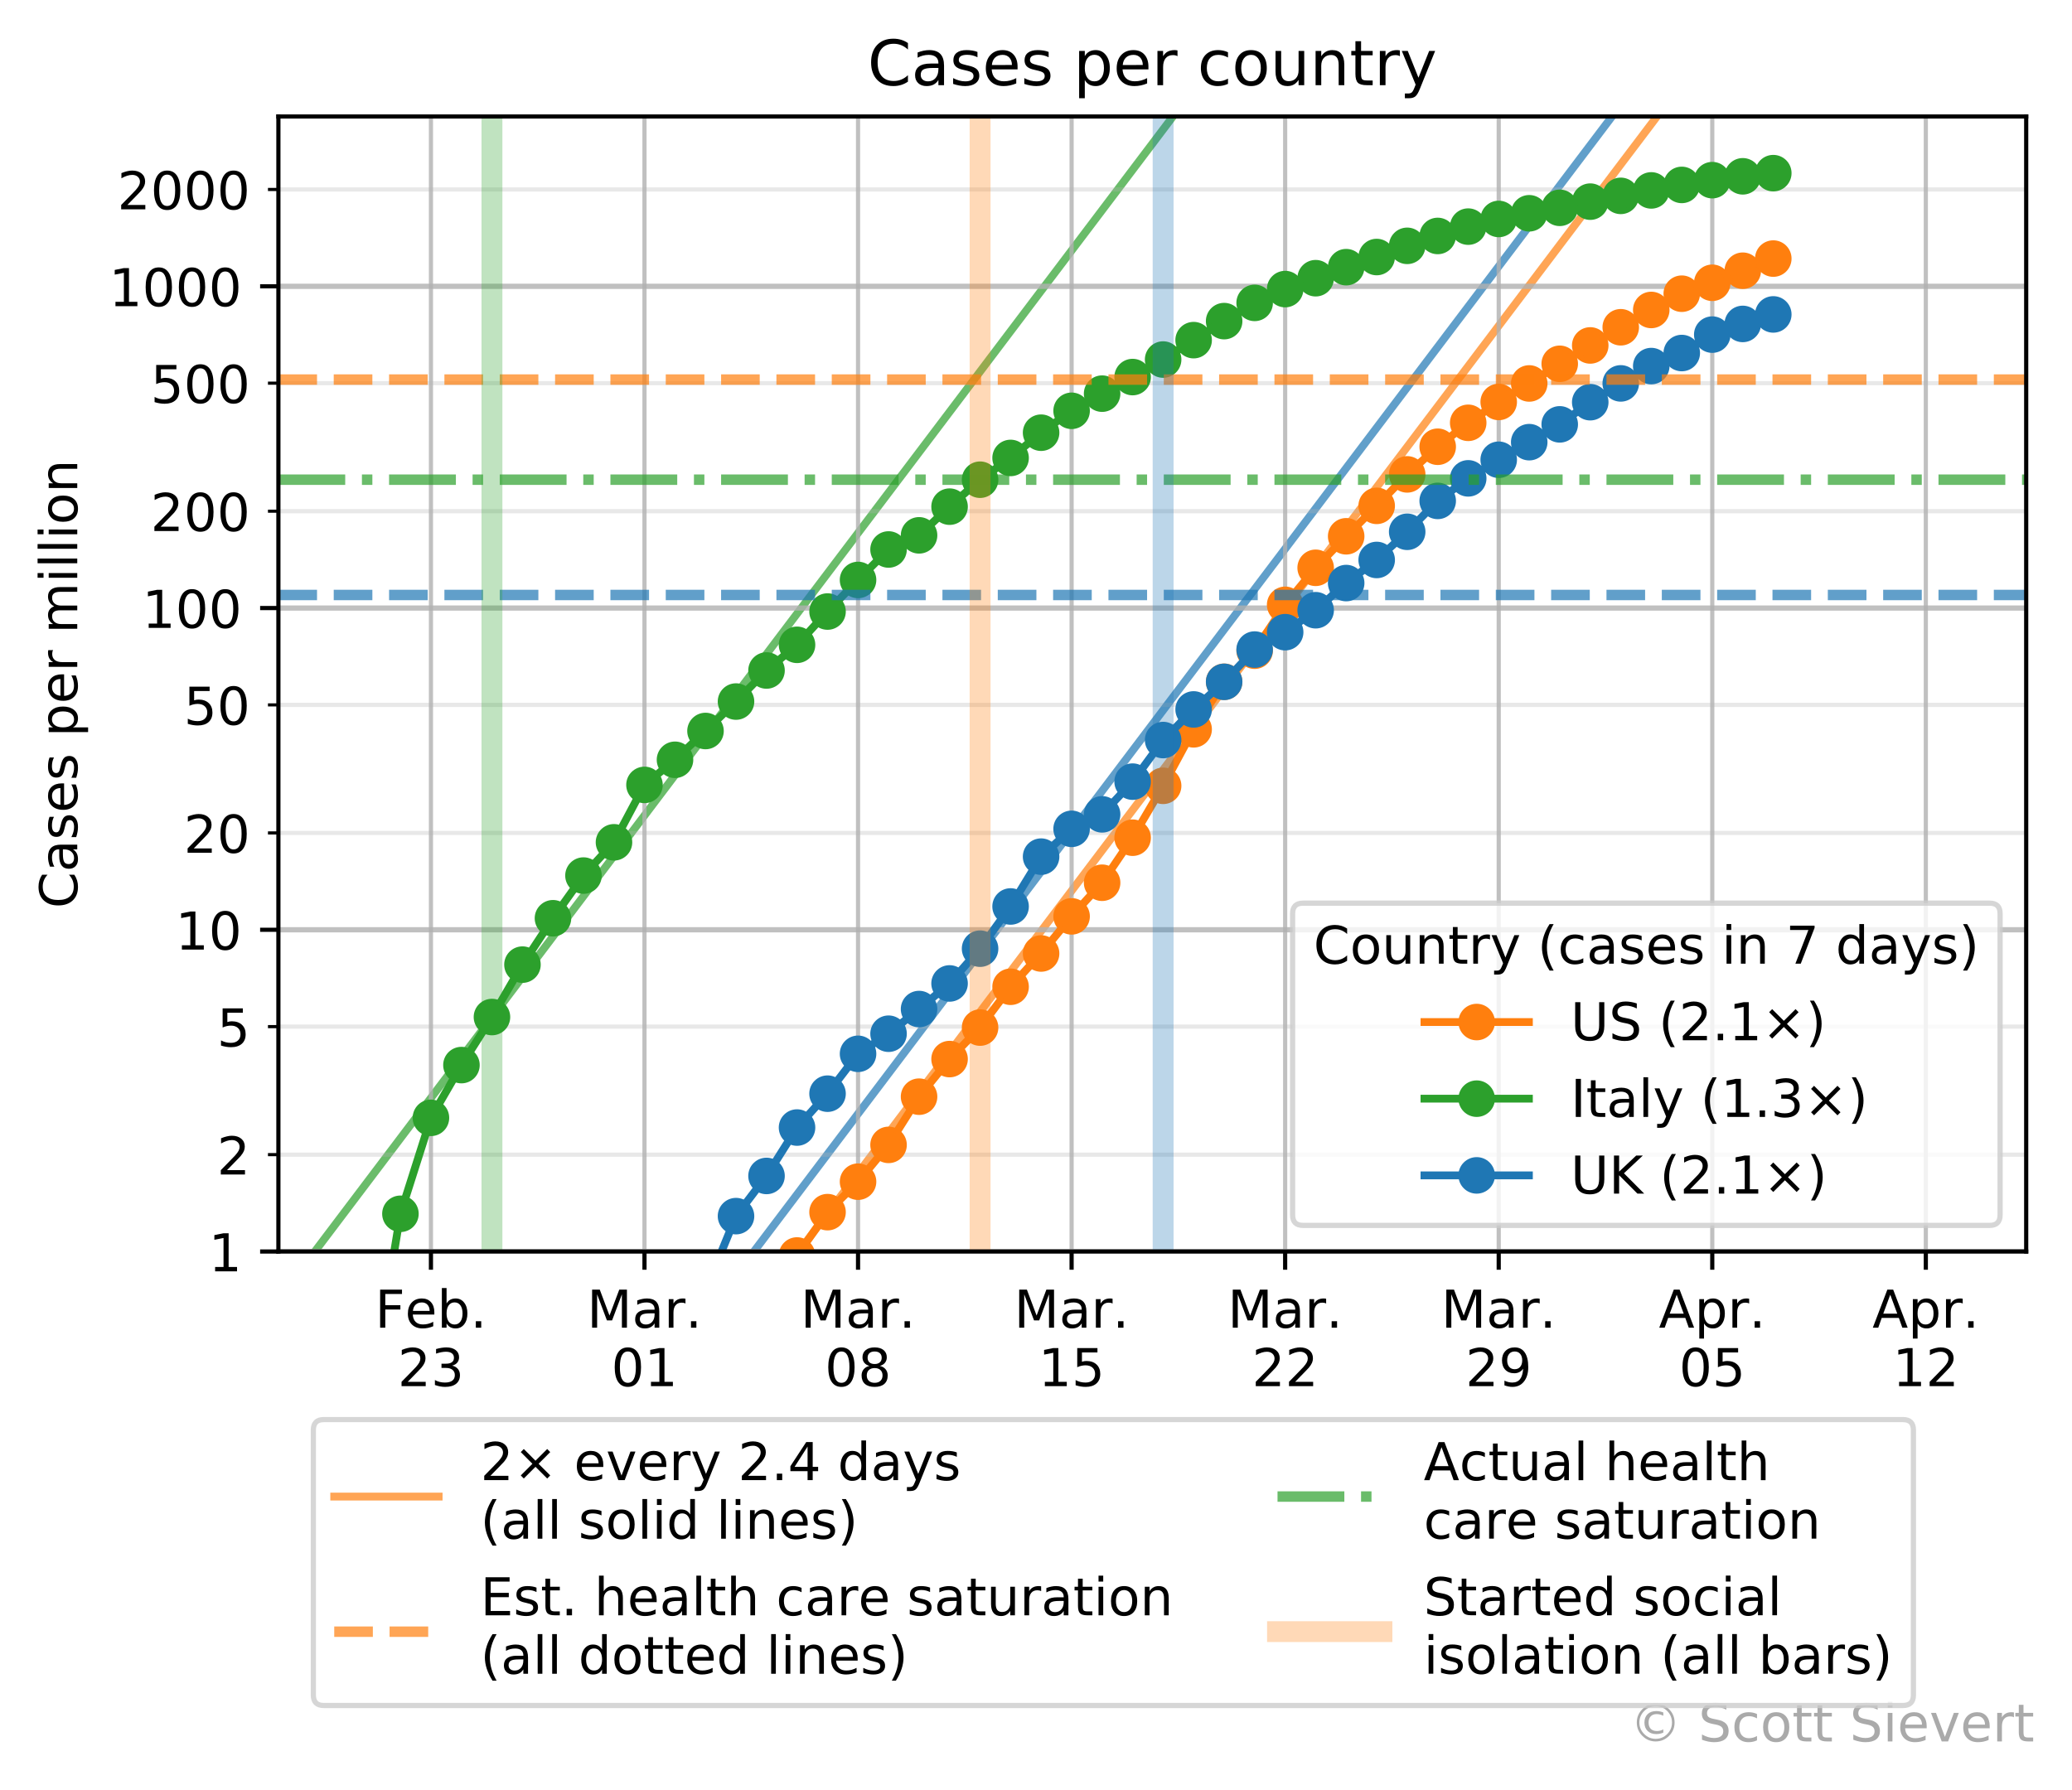 <?xml version="1.0" encoding="utf-8" standalone="no"?>
<!DOCTYPE svg PUBLIC "-//W3C//DTD SVG 1.1//EN"
  "http://www.w3.org/Graphics/SVG/1.1/DTD/svg11.dtd">
<!-- Created with matplotlib (https://matplotlib.org/) -->
<svg height="342.901pt" version="1.1" viewBox="0 0 396.902 342.901" width="396.902pt" xmlns="http://www.w3.org/2000/svg" xmlns:xlink="http://www.w3.org/1999/xlink">
 <defs>
  <style type="text/css">
*{stroke-linecap:butt;stroke-linejoin:round;}
  </style>
 </defs>
 <g id="figure_1">
  <g id="patch_1">
   <path d="M 0 342.901 
L 396.902 342.901 
L 396.902 0 
L 0 0 
z
" style="fill:#ffffff;"/>
  </g>
  <g id="axes_1">
   <g id="patch_2">
    <path d="M 53.328 239.758 
L 388.128 239.758 
L 388.128 22.318 
L 53.328 22.318 
z
" style="fill:#ffffff;"/>
   </g>
   <g id="line2d_1">
    <path clip-path="url(#p6e05ef0df4)" d="M 74.306 343.901 
L 76.704 340.728 
L 82.548 332.997 
L 88.392 325.266 
L 94.236 317.535 
L 100.08 309.805 
L 105.924 302.074 
L 111.768 294.343 
L 117.612 286.612 
L 123.455 278.881 
L 129.299 271.15 
L 135.143 263.42 
L 140.987 255.689 
L 146.831 247.958 
L 152.675 240.227 
L 158.519 232.496 
L 164.363 224.765 
L 170.207 217.035 
L 176.051 209.304 
L 181.895 201.573 
L 187.739 193.842 
L 193.583 186.111 
L 199.427 178.38 
L 205.271 170.65 
L 211.115 162.919 
L 216.959 155.188 
L 222.803 147.457 
L 228.646 139.726 
L 234.49 131.995 
L 240.334 124.265 
L 246.178 116.534 
L 252.022 108.803 
L 257.866 101.072 
L 263.71 93.341 
L 269.554 85.61 
L 275.398 77.88 
L 281.242 70.149 
L 287.086 62.418 
L 292.93 54.687 
L 298.774 46.956 
L 304.618 39.225 
L 310.462 31.495 
L 316.306 23.764 
L 322.15 16.033 
" style="fill:none;stroke:#ff7f0e;stroke-linecap:square;stroke-opacity:0.7;stroke-width:1.5;"/>
   </g>
   <g id="line2d_2">
    <path clip-path="url(#p6e05ef0df4)" d="M 65.692 343.901 
L 70.86 337.064 
L 76.704 329.333 
L 82.548 321.602 
L 88.392 313.871 
L 94.236 306.141 
L 100.08 298.41 
L 105.924 290.679 
L 111.768 282.948 
L 117.612 275.217 
L 123.455 267.486 
L 129.299 259.756 
L 135.143 252.025 
L 140.987 244.294 
L 146.831 236.563 
L 152.675 228.832 
L 158.519 221.101 
L 164.363 213.37 
L 170.207 205.64 
L 176.051 197.909 
L 181.895 190.178 
L 187.739 182.447 
L 193.583 174.716 
L 199.427 166.985 
L 205.271 159.255 
L 211.115 151.524 
L 216.959 143.793 
L 222.803 136.062 
L 228.646 128.331 
L 234.49 120.6 
L 240.334 112.87 
L 246.178 105.139 
L 252.022 97.408 
L 257.866 89.677 
L 263.71 81.946 
L 269.554 74.215 
L 275.398 66.485 
L 281.242 58.754 
L 287.086 51.023 
L 292.93 43.292 
L 298.774 35.561 
L 304.618 27.83 
L 310.462 20.1 
L 316.306 12.369 
L 322.15 4.638 
" style="fill:none;stroke:#1f77b4;stroke-linecap:square;stroke-opacity:0.7;stroke-width:1.5;"/>
   </g>
   <g id="line2d_3">
    <path clip-path="url(#p6e05ef0df4)" d="M 35.796 272.188 
L 41.64 264.457 
L 47.484 256.726 
L 53.328 248.995 
L 59.172 241.264 
L 65.016 233.533 
L 70.86 225.803 
L 76.704 218.072 
L 82.548 210.341 
L 88.392 202.61 
L 94.236 194.879 
L 100.08 187.148 
L 105.924 179.418 
L 111.768 171.687 
L 117.612 163.956 
L 123.455 156.225 
L 129.299 148.494 
L 135.143 140.763 
L 140.987 133.033 
L 146.831 125.302 
L 152.675 117.571 
L 158.519 109.84 
L 164.363 102.109 
L 170.207 94.378 
L 176.051 86.648 
L 181.895 78.917 
L 187.739 71.186 
L 193.583 63.455 
L 199.427 55.724 
L 205.271 47.993 
L 211.115 40.263 
L 216.959 32.532 
L 222.803 24.801 
L 228.646 17.07 
L 234.49 9.339 
L 240.334 1.608 
L 242.306 -1 
" style="fill:none;stroke:#2ca02c;stroke-linecap:square;stroke-opacity:0.7;stroke-width:1.5;"/>
   </g>
   <g id="matplotlib.axis_1">
    <g id="xtick_1">
     <g id="line2d_4">
      <path clip-path="url(#p6e05ef0df4)" d="M 82.548 239.758 
L 82.548 22.318 
" style="fill:none;stroke:#b0b0b0;stroke-linecap:square;stroke-opacity:0.8;stroke-width:0.8;"/>
     </g>
     <g id="line2d_5">
      <defs>
       <path d="M 0 0 
L 0 3.5 
" id="m72f23cfbb0" style="stroke:#000000;stroke-width:0.8;"/>
      </defs>
      <g>
       <use style="stroke:#000000;stroke-width:0.8;" x="82.548" xlink:href="#m72f23cfbb0" y="239.758"/>
      </g>
     </g>
     <g id="text_1">
      <!-- Feb. -->
      <defs>
       <path d="M 9.812 72.906 
L 51.703 72.906 
L 51.703 64.594 
L 19.672 64.594 
L 19.672 43.109 
L 48.578 43.109 
L 48.578 34.812 
L 19.672 34.812 
L 19.672 0 
L 9.812 0 
z
" id="DejaVuSans-70"/>
       <path d="M 56.203 29.594 
L 56.203 25.203 
L 14.891 25.203 
Q 15.484 15.922 20.484 11.062 
Q 25.484 6.203 34.422 6.203 
Q 39.594 6.203 44.453 7.469 
Q 49.312 8.734 54.109 11.281 
L 54.109 2.781 
Q 49.266 0.734 44.188 -0.344 
Q 39.109 -1.422 33.891 -1.422 
Q 20.797 -1.422 13.156 6.188 
Q 5.516 13.812 5.516 26.812 
Q 5.516 40.234 12.766 48.109 
Q 20.016 56 32.328 56 
Q 43.359 56 49.781 48.891 
Q 56.203 41.797 56.203 29.594 
z
M 47.219 32.234 
Q 47.125 39.594 43.094 43.984 
Q 39.062 48.391 32.422 48.391 
Q 24.906 48.391 20.391 44.141 
Q 15.875 39.891 15.188 32.172 
z
" id="DejaVuSans-101"/>
       <path d="M 48.688 27.297 
Q 48.688 37.203 44.609 42.844 
Q 40.531 48.484 33.406 48.484 
Q 26.266 48.484 22.188 42.844 
Q 18.109 37.203 18.109 27.297 
Q 18.109 17.391 22.188 11.75 
Q 26.266 6.109 33.406 6.109 
Q 40.531 6.109 44.609 11.75 
Q 48.688 17.391 48.688 27.297 
z
M 18.109 46.391 
Q 20.953 51.266 25.266 53.625 
Q 29.594 56 35.594 56 
Q 45.562 56 51.781 48.094 
Q 58.016 40.188 58.016 27.297 
Q 58.016 14.406 51.781 6.484 
Q 45.562 -1.422 35.594 -1.422 
Q 29.594 -1.422 25.266 0.953 
Q 20.953 3.328 18.109 8.203 
L 18.109 0 
L 9.078 0 
L 9.078 75.984 
L 18.109 75.984 
z
" id="DejaVuSans-98"/>
       <path d="M 10.688 12.406 
L 21 12.406 
L 21 0 
L 10.688 0 
z
" id="DejaVuSans-46"/>
      </defs>
      <g transform="translate(71.836 254.357)scale(0.1 -0.1)">
       <use xlink:href="#DejaVuSans-70"/>
       <use x="57.441" xlink:href="#DejaVuSans-101"/>
       <use x="118.965" xlink:href="#DejaVuSans-98"/>
       <use x="182.441" xlink:href="#DejaVuSans-46"/>
      </g>
      <!-- 23 -->
      <defs>
       <path d="M 19.188 8.297 
L 53.609 8.297 
L 53.609 0 
L 7.328 0 
L 7.328 8.297 
Q 12.938 14.109 22.625 23.891 
Q 32.328 33.688 34.812 36.531 
Q 39.547 41.844 41.422 45.531 
Q 43.312 49.219 43.312 52.781 
Q 43.312 58.594 39.234 62.25 
Q 35.156 65.922 28.609 65.922 
Q 23.969 65.922 18.812 64.312 
Q 13.672 62.703 7.812 59.422 
L 7.812 69.391 
Q 13.766 71.781 18.938 73 
Q 24.125 74.219 28.422 74.219 
Q 39.75 74.219 46.484 68.547 
Q 53.219 62.891 53.219 53.422 
Q 53.219 48.922 51.531 44.891 
Q 49.859 40.875 45.406 35.406 
Q 44.188 33.984 37.641 27.219 
Q 31.109 20.453 19.188 8.297 
z
" id="DejaVuSans-50"/>
       <path d="M 40.578 39.312 
Q 47.656 37.797 51.625 33 
Q 55.609 28.219 55.609 21.188 
Q 55.609 10.406 48.188 4.484 
Q 40.766 -1.422 27.094 -1.422 
Q 22.516 -1.422 17.656 -0.516 
Q 12.797 0.391 7.625 2.203 
L 7.625 11.719 
Q 11.719 9.328 16.594 8.109 
Q 21.484 6.891 26.812 6.891 
Q 36.078 6.891 40.938 10.547 
Q 45.797 14.203 45.797 21.188 
Q 45.797 27.641 41.281 31.266 
Q 36.766 34.906 28.719 34.906 
L 20.219 34.906 
L 20.219 43.016 
L 29.109 43.016 
Q 36.375 43.016 40.234 45.922 
Q 44.094 48.828 44.094 54.297 
Q 44.094 59.906 40.109 62.906 
Q 36.141 65.922 28.719 65.922 
Q 24.656 65.922 20.016 65.031 
Q 15.375 64.156 9.812 62.312 
L 9.812 71.094 
Q 15.438 72.656 20.344 73.438 
Q 25.25 74.219 29.594 74.219 
Q 40.828 74.219 47.359 69.109 
Q 53.906 64.016 53.906 55.328 
Q 53.906 49.266 50.438 45.094 
Q 46.969 40.922 40.578 39.312 
z
" id="DejaVuSans-51"/>
      </defs>
      <g transform="translate(76.185 265.554)scale(0.1 -0.1)">
       <use xlink:href="#DejaVuSans-50"/>
       <use x="63.623" xlink:href="#DejaVuSans-51"/>
      </g>
     </g>
    </g>
    <g id="xtick_2">
     <g id="line2d_6">
      <path clip-path="url(#p6e05ef0df4)" d="M 123.455 239.758 
L 123.455 22.318 
" style="fill:none;stroke:#b0b0b0;stroke-linecap:square;stroke-opacity:0.8;stroke-width:0.8;"/>
     </g>
     <g id="line2d_7">
      <g>
       <use style="stroke:#000000;stroke-width:0.8;" x="123.455" xlink:href="#m72f23cfbb0" y="239.758"/>
      </g>
     </g>
     <g id="text_2">
      <!-- Mar. -->
      <defs>
       <path d="M 9.812 72.906 
L 24.516 72.906 
L 43.109 23.297 
L 61.812 72.906 
L 76.516 72.906 
L 76.516 0 
L 66.891 0 
L 66.891 64.016 
L 48.094 14.016 
L 38.188 14.016 
L 19.391 64.016 
L 19.391 0 
L 9.812 0 
z
" id="DejaVuSans-77"/>
       <path d="M 34.281 27.484 
Q 23.391 27.484 19.188 25 
Q 14.984 22.516 14.984 16.5 
Q 14.984 11.719 18.141 8.906 
Q 21.297 6.109 26.703 6.109 
Q 34.188 6.109 38.703 11.406 
Q 43.219 16.703 43.219 25.484 
L 43.219 27.484 
z
M 52.203 31.203 
L 52.203 0 
L 43.219 0 
L 43.219 8.297 
Q 40.141 3.328 35.547 0.953 
Q 30.953 -1.422 24.312 -1.422 
Q 15.922 -1.422 10.953 3.297 
Q 6 8.016 6 15.922 
Q 6 25.141 12.172 29.828 
Q 18.359 34.516 30.609 34.516 
L 43.219 34.516 
L 43.219 35.406 
Q 43.219 41.609 39.141 45 
Q 35.062 48.391 27.688 48.391 
Q 23 48.391 18.547 47.266 
Q 14.109 46.141 10.016 43.891 
L 10.016 52.203 
Q 14.938 54.109 19.578 55.047 
Q 24.219 56 28.609 56 
Q 40.484 56 46.344 49.844 
Q 52.203 43.703 52.203 31.203 
z
" id="DejaVuSans-97"/>
       <path d="M 41.109 46.297 
Q 39.594 47.172 37.812 47.578 
Q 36.031 48 33.891 48 
Q 26.266 48 22.188 43.047 
Q 18.109 38.094 18.109 28.812 
L 18.109 0 
L 9.078 0 
L 9.078 54.688 
L 18.109 54.688 
L 18.109 46.188 
Q 20.953 51.172 25.484 53.578 
Q 30.031 56 36.531 56 
Q 37.453 56 38.578 55.875 
Q 39.703 55.766 41.062 55.516 
z
" id="DejaVuSans-114"/>
      </defs>
      <g transform="translate(112.44 254.357)scale(0.1 -0.1)">
       <use xlink:href="#DejaVuSans-77"/>
       <use x="86.279" xlink:href="#DejaVuSans-97"/>
       <use x="147.559" xlink:href="#DejaVuSans-114"/>
       <use x="188.531" xlink:href="#DejaVuSans-46"/>
      </g>
      <!-- 01 -->
      <defs>
       <path d="M 31.781 66.406 
Q 24.172 66.406 20.328 58.906 
Q 16.5 51.422 16.5 36.375 
Q 16.5 21.391 20.328 13.891 
Q 24.172 6.391 31.781 6.391 
Q 39.453 6.391 43.281 13.891 
Q 47.125 21.391 47.125 36.375 
Q 47.125 51.422 43.281 58.906 
Q 39.453 66.406 31.781 66.406 
z
M 31.781 74.219 
Q 44.047 74.219 50.516 64.516 
Q 56.984 54.828 56.984 36.375 
Q 56.984 17.969 50.516 8.266 
Q 44.047 -1.422 31.781 -1.422 
Q 19.531 -1.422 13.062 8.266 
Q 6.594 17.969 6.594 36.375 
Q 6.594 54.828 13.062 64.516 
Q 19.531 74.219 31.781 74.219 
z
" id="DejaVuSans-48"/>
       <path d="M 12.406 8.297 
L 28.516 8.297 
L 28.516 63.922 
L 10.984 60.406 
L 10.984 69.391 
L 28.422 72.906 
L 38.281 72.906 
L 38.281 8.297 
L 54.391 8.297 
L 54.391 0 
L 12.406 0 
z
" id="DejaVuSans-49"/>
      </defs>
      <g transform="translate(117.093 265.554)scale(0.1 -0.1)">
       <use xlink:href="#DejaVuSans-48"/>
       <use x="63.623" xlink:href="#DejaVuSans-49"/>
      </g>
     </g>
    </g>
    <g id="xtick_3">
     <g id="line2d_8">
      <path clip-path="url(#p6e05ef0df4)" d="M 164.363 239.758 
L 164.363 22.318 
" style="fill:none;stroke:#b0b0b0;stroke-linecap:square;stroke-opacity:0.8;stroke-width:0.8;"/>
     </g>
     <g id="line2d_9">
      <g>
       <use style="stroke:#000000;stroke-width:0.8;" x="164.363" xlink:href="#m72f23cfbb0" y="239.758"/>
      </g>
     </g>
     <g id="text_3">
      <!-- Mar. -->
      <g transform="translate(153.347 254.357)scale(0.1 -0.1)">
       <use xlink:href="#DejaVuSans-77"/>
       <use x="86.279" xlink:href="#DejaVuSans-97"/>
       <use x="147.559" xlink:href="#DejaVuSans-114"/>
       <use x="188.531" xlink:href="#DejaVuSans-46"/>
      </g>
      <!-- 08 -->
      <defs>
       <path d="M 31.781 34.625 
Q 24.75 34.625 20.719 30.859 
Q 16.703 27.094 16.703 20.516 
Q 16.703 13.922 20.719 10.156 
Q 24.75 6.391 31.781 6.391 
Q 38.812 6.391 42.859 10.172 
Q 46.922 13.969 46.922 20.516 
Q 46.922 27.094 42.891 30.859 
Q 38.875 34.625 31.781 34.625 
z
M 21.922 38.812 
Q 15.578 40.375 12.031 44.719 
Q 8.5 49.078 8.5 55.328 
Q 8.5 64.062 14.719 69.141 
Q 20.953 74.219 31.781 74.219 
Q 42.672 74.219 48.875 69.141 
Q 55.078 64.062 55.078 55.328 
Q 55.078 49.078 51.531 44.719 
Q 48 40.375 41.703 38.812 
Q 48.828 37.156 52.797 32.312 
Q 56.781 27.484 56.781 20.516 
Q 56.781 9.906 50.312 4.234 
Q 43.844 -1.422 31.781 -1.422 
Q 19.734 -1.422 13.25 4.234 
Q 6.781 9.906 6.781 20.516 
Q 6.781 27.484 10.781 32.312 
Q 14.797 37.156 21.922 38.812 
z
M 18.312 54.391 
Q 18.312 48.734 21.844 45.562 
Q 25.391 42.391 31.781 42.391 
Q 38.141 42.391 41.719 45.562 
Q 45.312 48.734 45.312 54.391 
Q 45.312 60.062 41.719 63.234 
Q 38.141 66.406 31.781 66.406 
Q 25.391 66.406 21.844 63.234 
Q 18.312 60.062 18.312 54.391 
z
" id="DejaVuSans-56"/>
      </defs>
      <g transform="translate(158.001 265.554)scale(0.1 -0.1)">
       <use xlink:href="#DejaVuSans-48"/>
       <use x="63.623" xlink:href="#DejaVuSans-56"/>
      </g>
     </g>
    </g>
    <g id="xtick_4">
     <g id="line2d_10">
      <path clip-path="url(#p6e05ef0df4)" d="M 205.271 239.758 
L 205.271 22.318 
" style="fill:none;stroke:#b0b0b0;stroke-linecap:square;stroke-opacity:0.8;stroke-width:0.8;"/>
     </g>
     <g id="line2d_11">
      <g>
       <use style="stroke:#000000;stroke-width:0.8;" x="205.271" xlink:href="#m72f23cfbb0" y="239.758"/>
      </g>
     </g>
     <g id="text_4">
      <!-- Mar. -->
      <g transform="translate(194.255 254.357)scale(0.1 -0.1)">
       <use xlink:href="#DejaVuSans-77"/>
       <use x="86.279" xlink:href="#DejaVuSans-97"/>
       <use x="147.559" xlink:href="#DejaVuSans-114"/>
       <use x="188.531" xlink:href="#DejaVuSans-46"/>
      </g>
      <!-- 15 -->
      <defs>
       <path d="M 10.797 72.906 
L 49.516 72.906 
L 49.516 64.594 
L 19.828 64.594 
L 19.828 46.734 
Q 21.969 47.469 24.109 47.828 
Q 26.266 48.188 28.422 48.188 
Q 40.625 48.188 47.75 41.5 
Q 54.891 34.812 54.891 23.391 
Q 54.891 11.625 47.562 5.094 
Q 40.234 -1.422 26.906 -1.422 
Q 22.312 -1.422 17.547 -0.641 
Q 12.797 0.141 7.719 1.703 
L 7.719 11.625 
Q 12.109 9.234 16.797 8.062 
Q 21.484 6.891 26.703 6.891 
Q 35.156 6.891 40.078 11.328 
Q 45.016 15.766 45.016 23.391 
Q 45.016 31 40.078 35.438 
Q 35.156 39.891 26.703 39.891 
Q 22.75 39.891 18.812 39.016 
Q 14.891 38.141 10.797 36.281 
z
" id="DejaVuSans-53"/>
      </defs>
      <g transform="translate(198.908 265.554)scale(0.1 -0.1)">
       <use xlink:href="#DejaVuSans-49"/>
       <use x="63.623" xlink:href="#DejaVuSans-53"/>
      </g>
     </g>
    </g>
    <g id="xtick_5">
     <g id="line2d_12">
      <path clip-path="url(#p6e05ef0df4)" d="M 246.178 239.758 
L 246.178 22.318 
" style="fill:none;stroke:#b0b0b0;stroke-linecap:square;stroke-opacity:0.8;stroke-width:0.8;"/>
     </g>
     <g id="line2d_13">
      <g>
       <use style="stroke:#000000;stroke-width:0.8;" x="246.178" xlink:href="#m72f23cfbb0" y="239.758"/>
      </g>
     </g>
     <g id="text_5">
      <!-- Mar. -->
      <g transform="translate(235.163 254.357)scale(0.1 -0.1)">
       <use xlink:href="#DejaVuSans-77"/>
       <use x="86.279" xlink:href="#DejaVuSans-97"/>
       <use x="147.559" xlink:href="#DejaVuSans-114"/>
       <use x="188.531" xlink:href="#DejaVuSans-46"/>
      </g>
      <!-- 22 -->
      <g transform="translate(239.816 265.554)scale(0.1 -0.1)">
       <use xlink:href="#DejaVuSans-50"/>
       <use x="63.623" xlink:href="#DejaVuSans-50"/>
      </g>
     </g>
    </g>
    <g id="xtick_6">
     <g id="line2d_14">
      <path clip-path="url(#p6e05ef0df4)" d="M 287.086 239.758 
L 287.086 22.318 
" style="fill:none;stroke:#b0b0b0;stroke-linecap:square;stroke-opacity:0.8;stroke-width:0.8;"/>
     </g>
     <g id="line2d_15">
      <g>
       <use style="stroke:#000000;stroke-width:0.8;" x="287.086" xlink:href="#m72f23cfbb0" y="239.758"/>
      </g>
     </g>
     <g id="text_6">
      <!-- Mar. -->
      <g transform="translate(276.07 254.357)scale(0.1 -0.1)">
       <use xlink:href="#DejaVuSans-77"/>
       <use x="86.279" xlink:href="#DejaVuSans-97"/>
       <use x="147.559" xlink:href="#DejaVuSans-114"/>
       <use x="188.531" xlink:href="#DejaVuSans-46"/>
      </g>
      <!-- 29 -->
      <defs>
       <path d="M 10.984 1.516 
L 10.984 10.5 
Q 14.703 8.734 18.5 7.812 
Q 22.312 6.891 25.984 6.891 
Q 35.75 6.891 40.891 13.453 
Q 46.047 20.016 46.781 33.406 
Q 43.953 29.203 39.594 26.953 
Q 35.25 24.703 29.984 24.703 
Q 19.047 24.703 12.672 31.312 
Q 6.297 37.938 6.297 49.422 
Q 6.297 60.641 12.938 67.422 
Q 19.578 74.219 30.609 74.219 
Q 43.266 74.219 49.922 64.516 
Q 56.594 54.828 56.594 36.375 
Q 56.594 19.141 48.406 8.859 
Q 40.234 -1.422 26.422 -1.422 
Q 22.703 -1.422 18.891 -0.688 
Q 15.094 0.047 10.984 1.516 
z
M 30.609 32.422 
Q 37.25 32.422 41.125 36.953 
Q 45.016 41.5 45.016 49.422 
Q 45.016 57.281 41.125 61.844 
Q 37.25 66.406 30.609 66.406 
Q 23.969 66.406 20.094 61.844 
Q 16.219 57.281 16.219 49.422 
Q 16.219 41.5 20.094 36.953 
Q 23.969 32.422 30.609 32.422 
z
" id="DejaVuSans-57"/>
      </defs>
      <g transform="translate(280.723 265.554)scale(0.1 -0.1)">
       <use xlink:href="#DejaVuSans-50"/>
       <use x="63.623" xlink:href="#DejaVuSans-57"/>
      </g>
     </g>
    </g>
    <g id="xtick_7">
     <g id="line2d_16">
      <path clip-path="url(#p6e05ef0df4)" d="M 327.993 239.758 
L 327.993 22.318 
" style="fill:none;stroke:#b0b0b0;stroke-linecap:square;stroke-opacity:0.8;stroke-width:0.8;"/>
     </g>
     <g id="line2d_17">
      <g>
       <use style="stroke:#000000;stroke-width:0.8;" x="327.993" xlink:href="#m72f23cfbb0" y="239.758"/>
      </g>
     </g>
     <g id="text_7">
      <!-- Apr. -->
      <defs>
       <path d="M 34.188 63.188 
L 20.797 26.906 
L 47.609 26.906 
z
M 28.609 72.906 
L 39.797 72.906 
L 67.578 0 
L 57.328 0 
L 50.688 18.703 
L 17.828 18.703 
L 11.188 0 
L 0.781 0 
z
" id="DejaVuSans-65"/>
       <path d="M 18.109 8.203 
L 18.109 -20.797 
L 9.078 -20.797 
L 9.078 54.688 
L 18.109 54.688 
L 18.109 46.391 
Q 20.953 51.266 25.266 53.625 
Q 29.594 56 35.594 56 
Q 45.562 56 51.781 48.094 
Q 58.016 40.188 58.016 27.297 
Q 58.016 14.406 51.781 6.484 
Q 45.562 -1.422 35.594 -1.422 
Q 29.594 -1.422 25.266 0.953 
Q 20.953 3.328 18.109 8.203 
z
M 48.688 27.297 
Q 48.688 37.203 44.609 42.844 
Q 40.531 48.484 33.406 48.484 
Q 26.266 48.484 22.188 42.844 
Q 18.109 37.203 18.109 27.297 
Q 18.109 17.391 22.188 11.75 
Q 26.266 6.109 33.406 6.109 
Q 40.531 6.109 44.609 11.75 
Q 48.688 17.391 48.688 27.297 
z
" id="DejaVuSans-112"/>
      </defs>
      <g transform="translate(317.761 254.357)scale(0.1 -0.1)">
       <use xlink:href="#DejaVuSans-65"/>
       <use x="68.408" xlink:href="#DejaVuSans-112"/>
       <use x="131.885" xlink:href="#DejaVuSans-114"/>
       <use x="172.857" xlink:href="#DejaVuSans-46"/>
      </g>
      <!-- 05 -->
      <g transform="translate(321.631 265.554)scale(0.1 -0.1)">
       <use xlink:href="#DejaVuSans-48"/>
       <use x="63.623" xlink:href="#DejaVuSans-53"/>
      </g>
     </g>
    </g>
    <g id="xtick_8">
     <g id="line2d_18">
      <path clip-path="url(#p6e05ef0df4)" d="M 368.901 239.758 
L 368.901 22.318 
" style="fill:none;stroke:#b0b0b0;stroke-linecap:square;stroke-opacity:0.8;stroke-width:0.8;"/>
     </g>
     <g id="line2d_19">
      <g>
       <use style="stroke:#000000;stroke-width:0.8;" x="368.901" xlink:href="#m72f23cfbb0" y="239.758"/>
      </g>
     </g>
     <g id="text_8">
      <!-- Apr. -->
      <g transform="translate(358.669 254.357)scale(0.1 -0.1)">
       <use xlink:href="#DejaVuSans-65"/>
       <use x="68.408" xlink:href="#DejaVuSans-112"/>
       <use x="131.885" xlink:href="#DejaVuSans-114"/>
       <use x="172.857" xlink:href="#DejaVuSans-46"/>
      </g>
      <!-- 12 -->
      <g transform="translate(362.539 265.554)scale(0.1 -0.1)">
       <use xlink:href="#DejaVuSans-49"/>
       <use x="63.623" xlink:href="#DejaVuSans-50"/>
      </g>
     </g>
    </g>
   </g>
   <g id="matplotlib.axis_2">
    <g id="ytick_1">
     <g id="line2d_20">
      <path clip-path="url(#p6e05ef0df4)" d="M 53.328 239.758 
L 388.128 239.758 
" style="fill:none;stroke:#b0b0b0;stroke-linecap:square;stroke-opacity:0.8;"/>
     </g>
     <g id="line2d_21">
      <defs>
       <path d="M 0 0 
L -3.5 0 
" id="m8df04a15f5" style="stroke:#000000;stroke-width:0.8;"/>
      </defs>
      <g>
       <use style="stroke:#000000;stroke-width:0.8;" x="53.328" xlink:href="#m8df04a15f5" y="239.758"/>
      </g>
     </g>
     <g id="text_9">
      <!-- 1 -->
      <g transform="translate(39.966 243.557)scale(0.1 -0.1)">
       <use xlink:href="#DejaVuSans-49"/>
      </g>
     </g>
    </g>
    <g id="ytick_2">
     <g id="line2d_22">
      <path clip-path="url(#p6e05ef0df4)" d="M 53.328 178.123 
L 388.128 178.123 
" style="fill:none;stroke:#b0b0b0;stroke-linecap:square;stroke-opacity:0.8;"/>
     </g>
     <g id="line2d_23">
      <g>
       <use style="stroke:#000000;stroke-width:0.8;" x="53.328" xlink:href="#m8df04a15f5" y="178.123"/>
      </g>
     </g>
     <g id="text_10">
      <!-- 10 -->
      <g transform="translate(33.603 181.922)scale(0.1 -0.1)">
       <use xlink:href="#DejaVuSans-49"/>
       <use x="63.623" xlink:href="#DejaVuSans-48"/>
      </g>
     </g>
    </g>
    <g id="ytick_3">
     <g id="line2d_24">
      <path clip-path="url(#p6e05ef0df4)" d="M 53.328 116.488 
L 388.128 116.488 
" style="fill:none;stroke:#b0b0b0;stroke-linecap:square;stroke-opacity:0.8;"/>
     </g>
     <g id="line2d_25">
      <g>
       <use style="stroke:#000000;stroke-width:0.8;" x="53.328" xlink:href="#m8df04a15f5" y="116.488"/>
      </g>
     </g>
     <g id="text_11">
      <!-- 100 -->
      <g transform="translate(27.241 120.287)scale(0.1 -0.1)">
       <use xlink:href="#DejaVuSans-49"/>
       <use x="63.623" xlink:href="#DejaVuSans-48"/>
       <use x="127.246" xlink:href="#DejaVuSans-48"/>
      </g>
     </g>
    </g>
    <g id="ytick_4">
     <g id="line2d_26">
      <path clip-path="url(#p6e05ef0df4)" d="M 53.328 54.853 
L 388.128 54.853 
" style="fill:none;stroke:#b0b0b0;stroke-linecap:square;stroke-opacity:0.8;"/>
     </g>
     <g id="line2d_27">
      <g>
       <use style="stroke:#000000;stroke-width:0.8;" x="53.328" xlink:href="#m8df04a15f5" y="54.853"/>
      </g>
     </g>
     <g id="text_12">
      <!-- 1000 -->
      <g transform="translate(20.878 58.652)scale(0.1 -0.1)">
       <use xlink:href="#DejaVuSans-49"/>
       <use x="63.623" xlink:href="#DejaVuSans-48"/>
       <use x="127.246" xlink:href="#DejaVuSans-48"/>
       <use x="190.869" xlink:href="#DejaVuSans-48"/>
      </g>
     </g>
    </g>
    <g id="ytick_5">
     <g id="line2d_28">
      <path clip-path="url(#p6e05ef0df4)" d="M 53.328 221.204 
L 388.128 221.204 
" style="fill:none;stroke:#b0b0b0;stroke-linecap:square;stroke-opacity:0.3;stroke-width:0.8;"/>
     </g>
     <g id="line2d_29">
      <defs>
       <path d="M 0 0 
L -2 0 
" id="m69a9a60bec" style="stroke:#000000;stroke-width:0.6;"/>
      </defs>
      <g>
       <use style="stroke:#000000;stroke-width:0.6;" x="53.328" xlink:href="#m69a9a60bec" y="221.204"/>
      </g>
     </g>
     <g id="text_13">
      <!-- 2 -->
      <g transform="translate(41.566 225.003)scale(0.1 -0.1)">
       <use xlink:href="#DejaVuSans-50"/>
      </g>
     </g>
    </g>
    <g id="ytick_6">
     <g id="line2d_30">
      <path clip-path="url(#p6e05ef0df4)" d="M 53.328 196.677 
L 388.128 196.677 
" style="fill:none;stroke:#b0b0b0;stroke-linecap:square;stroke-opacity:0.3;stroke-width:0.8;"/>
     </g>
     <g id="line2d_31">
      <g>
       <use style="stroke:#000000;stroke-width:0.6;" x="53.328" xlink:href="#m69a9a60bec" y="196.677"/>
      </g>
     </g>
     <g id="text_14">
      <!-- 5 -->
      <g transform="translate(41.566 200.476)scale(0.1 -0.1)">
       <use xlink:href="#DejaVuSans-53"/>
      </g>
     </g>
    </g>
    <g id="ytick_7">
     <g id="line2d_32">
      <path clip-path="url(#p6e05ef0df4)" d="M 53.328 159.569 
L 388.128 159.569 
" style="fill:none;stroke:#b0b0b0;stroke-linecap:square;stroke-opacity:0.3;stroke-width:0.8;"/>
     </g>
     <g id="line2d_33">
      <g>
       <use style="stroke:#000000;stroke-width:0.6;" x="53.328" xlink:href="#m69a9a60bec" y="159.569"/>
      </g>
     </g>
     <g id="text_15">
      <!-- 20 -->
      <g transform="translate(35.203 163.368)scale(0.1 -0.1)">
       <use xlink:href="#DejaVuSans-50"/>
       <use x="63.623" xlink:href="#DejaVuSans-48"/>
      </g>
     </g>
    </g>
    <g id="ytick_8">
     <g id="line2d_34">
      <path clip-path="url(#p6e05ef0df4)" d="M 53.328 135.042 
L 388.128 135.042 
" style="fill:none;stroke:#b0b0b0;stroke-linecap:square;stroke-opacity:0.3;stroke-width:0.8;"/>
     </g>
     <g id="line2d_35">
      <g>
       <use style="stroke:#000000;stroke-width:0.6;" x="53.328" xlink:href="#m69a9a60bec" y="135.042"/>
      </g>
     </g>
     <g id="text_16">
      <!-- 50 -->
      <g transform="translate(35.203 138.841)scale(0.1 -0.1)">
       <use xlink:href="#DejaVuSans-53"/>
       <use x="63.623" xlink:href="#DejaVuSans-48"/>
      </g>
     </g>
    </g>
    <g id="ytick_9">
     <g id="line2d_36">
      <path clip-path="url(#p6e05ef0df4)" d="M 53.328 97.934 
L 388.128 97.934 
" style="fill:none;stroke:#b0b0b0;stroke-linecap:square;stroke-opacity:0.3;stroke-width:0.8;"/>
     </g>
     <g id="line2d_37">
      <g>
       <use style="stroke:#000000;stroke-width:0.6;" x="53.328" xlink:href="#m69a9a60bec" y="97.934"/>
      </g>
     </g>
     <g id="text_17">
      <!-- 200 -->
      <g transform="translate(28.841 101.733)scale(0.1 -0.1)">
       <use xlink:href="#DejaVuSans-50"/>
       <use x="63.623" xlink:href="#DejaVuSans-48"/>
       <use x="127.246" xlink:href="#DejaVuSans-48"/>
      </g>
     </g>
    </g>
    <g id="ytick_10">
     <g id="line2d_38">
      <path clip-path="url(#p6e05ef0df4)" d="M 53.328 73.407 
L 388.128 73.407 
" style="fill:none;stroke:#b0b0b0;stroke-linecap:square;stroke-opacity:0.3;stroke-width:0.8;"/>
     </g>
     <g id="line2d_39">
      <g>
       <use style="stroke:#000000;stroke-width:0.6;" x="53.328" xlink:href="#m69a9a60bec" y="73.407"/>
      </g>
     </g>
     <g id="text_18">
      <!-- 500 -->
      <g transform="translate(28.841 77.206)scale(0.1 -0.1)">
       <use xlink:href="#DejaVuSans-53"/>
       <use x="63.623" xlink:href="#DejaVuSans-48"/>
       <use x="127.246" xlink:href="#DejaVuSans-48"/>
      </g>
     </g>
    </g>
    <g id="ytick_11">
     <g id="line2d_40">
      <path clip-path="url(#p6e05ef0df4)" d="M 53.328 36.299 
L 388.128 36.299 
" style="fill:none;stroke:#b0b0b0;stroke-linecap:square;stroke-opacity:0.3;stroke-width:0.8;"/>
     </g>
     <g id="line2d_41">
      <g>
       <use style="stroke:#000000;stroke-width:0.6;" x="53.328" xlink:href="#m69a9a60bec" y="36.299"/>
      </g>
     </g>
     <g id="text_19">
      <!-- 2000 -->
      <g transform="translate(22.478 40.098)scale(0.1 -0.1)">
       <use xlink:href="#DejaVuSans-50"/>
       <use x="63.623" xlink:href="#DejaVuSans-48"/>
       <use x="127.246" xlink:href="#DejaVuSans-48"/>
       <use x="190.869" xlink:href="#DejaVuSans-48"/>
      </g>
     </g>
    </g>
    <g id="text_20">
     <!-- Cases per million -->
     <defs>
      <path d="M 64.406 67.281 
L 64.406 56.891 
Q 59.422 61.531 53.781 63.812 
Q 48.141 66.109 41.797 66.109 
Q 29.297 66.109 22.656 58.469 
Q 16.016 50.828 16.016 36.375 
Q 16.016 21.969 22.656 14.328 
Q 29.297 6.688 41.797 6.688 
Q 48.141 6.688 53.781 8.984 
Q 59.422 11.281 64.406 15.922 
L 64.406 5.609 
Q 59.234 2.094 53.438 0.328 
Q 47.656 -1.422 41.219 -1.422 
Q 24.656 -1.422 15.125 8.703 
Q 5.609 18.844 5.609 36.375 
Q 5.609 53.953 15.125 64.078 
Q 24.656 74.219 41.219 74.219 
Q 47.75 74.219 53.531 72.484 
Q 59.328 70.75 64.406 67.281 
z
" id="DejaVuSans-67"/>
      <path d="M 44.281 53.078 
L 44.281 44.578 
Q 40.484 46.531 36.375 47.5 
Q 32.281 48.484 27.875 48.484 
Q 21.188 48.484 17.844 46.438 
Q 14.5 44.391 14.5 40.281 
Q 14.5 37.156 16.891 35.375 
Q 19.281 33.594 26.516 31.984 
L 29.594 31.297 
Q 39.156 29.25 43.188 25.516 
Q 47.219 21.781 47.219 15.094 
Q 47.219 7.469 41.188 3.016 
Q 35.156 -1.422 24.609 -1.422 
Q 20.219 -1.422 15.453 -0.562 
Q 10.688 0.297 5.422 2 
L 5.422 11.281 
Q 10.406 8.688 15.234 7.391 
Q 20.062 6.109 24.812 6.109 
Q 31.156 6.109 34.562 8.281 
Q 37.984 10.453 37.984 14.406 
Q 37.984 18.062 35.516 20.016 
Q 33.062 21.969 24.703 23.781 
L 21.578 24.516 
Q 13.234 26.266 9.516 29.906 
Q 5.812 33.547 5.812 39.891 
Q 5.812 47.609 11.281 51.797 
Q 16.75 56 26.812 56 
Q 31.781 56 36.172 55.266 
Q 40.578 54.547 44.281 53.078 
z
" id="DejaVuSans-115"/>
      <path id="DejaVuSans-32"/>
      <path d="M 52 44.188 
Q 55.375 50.25 60.062 53.125 
Q 64.75 56 71.094 56 
Q 79.641 56 84.281 50.016 
Q 88.922 44.047 88.922 33.016 
L 88.922 0 
L 79.891 0 
L 79.891 32.719 
Q 79.891 40.578 77.094 44.375 
Q 74.312 48.188 68.609 48.188 
Q 61.625 48.188 57.562 43.547 
Q 53.516 38.922 53.516 30.906 
L 53.516 0 
L 44.484 0 
L 44.484 32.719 
Q 44.484 40.625 41.703 44.406 
Q 38.922 48.188 33.109 48.188 
Q 26.219 48.188 22.156 43.531 
Q 18.109 38.875 18.109 30.906 
L 18.109 0 
L 9.078 0 
L 9.078 54.688 
L 18.109 54.688 
L 18.109 46.188 
Q 21.188 51.219 25.484 53.609 
Q 29.781 56 35.688 56 
Q 41.656 56 45.828 52.969 
Q 50 49.953 52 44.188 
z
" id="DejaVuSans-109"/>
      <path d="M 9.422 54.688 
L 18.406 54.688 
L 18.406 0 
L 9.422 0 
z
M 9.422 75.984 
L 18.406 75.984 
L 18.406 64.594 
L 9.422 64.594 
z
" id="DejaVuSans-105"/>
      <path d="M 9.422 75.984 
L 18.406 75.984 
L 18.406 0 
L 9.422 0 
z
" id="DejaVuSans-108"/>
      <path d="M 30.609 48.391 
Q 23.391 48.391 19.188 42.75 
Q 14.984 37.109 14.984 27.297 
Q 14.984 17.484 19.156 11.844 
Q 23.344 6.203 30.609 6.203 
Q 37.797 6.203 41.984 11.859 
Q 46.188 17.531 46.188 27.297 
Q 46.188 37.016 41.984 42.703 
Q 37.797 48.391 30.609 48.391 
z
M 30.609 56 
Q 42.328 56 49.016 48.375 
Q 55.719 40.766 55.719 27.297 
Q 55.719 13.875 49.016 6.219 
Q 42.328 -1.422 30.609 -1.422 
Q 18.844 -1.422 12.172 6.219 
Q 5.516 13.875 5.516 27.297 
Q 5.516 40.766 12.172 48.375 
Q 18.844 56 30.609 56 
z
" id="DejaVuSans-111"/>
      <path d="M 54.891 33.016 
L 54.891 0 
L 45.906 0 
L 45.906 32.719 
Q 45.906 40.484 42.875 44.328 
Q 39.844 48.188 33.797 48.188 
Q 26.516 48.188 22.312 43.547 
Q 18.109 38.922 18.109 30.906 
L 18.109 0 
L 9.078 0 
L 9.078 54.688 
L 18.109 54.688 
L 18.109 46.188 
Q 21.344 51.125 25.703 53.562 
Q 30.078 56 35.797 56 
Q 45.219 56 50.047 50.172 
Q 54.891 44.344 54.891 33.016 
z
" id="DejaVuSans-110"/>
     </defs>
     <g transform="translate(14.798 174.019)rotate(-90)scale(0.1 -0.1)">
      <use xlink:href="#DejaVuSans-67"/>
      <use x="69.824" xlink:href="#DejaVuSans-97"/>
      <use x="131.104" xlink:href="#DejaVuSans-115"/>
      <use x="183.203" xlink:href="#DejaVuSans-101"/>
      <use x="244.727" xlink:href="#DejaVuSans-115"/>
      <use x="296.826" xlink:href="#DejaVuSans-32"/>
      <use x="328.613" xlink:href="#DejaVuSans-112"/>
      <use x="392.09" xlink:href="#DejaVuSans-101"/>
      <use x="453.613" xlink:href="#DejaVuSans-114"/>
      <use x="494.727" xlink:href="#DejaVuSans-32"/>
      <use x="526.514" xlink:href="#DejaVuSans-109"/>
      <use x="623.926" xlink:href="#DejaVuSans-105"/>
      <use x="651.709" xlink:href="#DejaVuSans-108"/>
      <use x="679.492" xlink:href="#DejaVuSans-108"/>
      <use x="707.275" xlink:href="#DejaVuSans-105"/>
      <use x="735.059" xlink:href="#DejaVuSans-111"/>
      <use x="796.24" xlink:href="#DejaVuSans-110"/>
     </g>
    </g>
   </g>
   <g id="line2d_42">
    <path clip-path="url(#p6e05ef0df4)" d="M 35.796 322.355 
L 41.64 322.355 
L 47.484 322.355 
L 53.328 322.355 
L 59.172 322.355 
L 65.016 322.355 
L 70.86 299.675 
L 76.704 299.675 
L 82.548 299.675 
L 88.392 288.568 
L 94.236 286.62 
L 100.08 285.247 
L 105.924 285.247 
L 111.768 283.941 
L 117.612 281.897 
L 123.455 279.274 
L 129.299 271.574 
L 135.143 265.816 
L 140.987 259.329 
L 146.831 250.347 
L 152.675 240.522 
L 158.519 232.22 
L 164.363 226.383 
L 170.207 219.333 
L 176.051 210.1 
L 181.895 202.895 
L 187.739 196.86 
L 193.583 189.041 
L 199.427 182.666 
L 205.271 175.554 
L 211.115 169.113 
L 216.959 160.485 
L 222.803 150.544 
L 228.646 139.723 
L 234.49 130.61 
L 240.334 124.656 
L 246.178 115.869 
L 252.022 108.778 
L 257.866 102.741 
L 263.71 96.909 
L 269.554 90.882 
L 275.398 85.586 
L 281.242 81.002 
L 287.086 77.003 
L 292.93 73.461 
L 298.774 69.695 
L 304.618 66.178 
L 310.462 62.696 
L 316.306 59.381 
L 322.15 56.266 
L 327.993 54.174 
L 333.837 51.865 
L 339.681 49.538 
" style="fill:none;stroke:#ff7f0e;stroke-linecap:square;stroke-width:1.5;"/>
    <defs>
     <path d="M 0 3 
C 0.796 3 1.559 2.684 2.121 2.121 
C 2.684 1.559 3 0.796 3 0 
C 3 -0.796 2.684 -1.559 2.121 -2.121 
C 1.559 -2.684 0.796 -3 0 -3 
C -0.796 -3 -1.559 -2.684 -2.121 -2.121 
C -2.684 -1.559 -3 -0.796 -3 0 
C -3 0.796 -2.684 1.559 -2.121 2.121 
C -1.559 2.684 -0.796 3 0 3 
z
" id="md94b6fcf8e" style="stroke:#ff7f0e;"/>
    </defs>
    <g clip-path="url(#p6e05ef0df4)">
     <use style="fill:#ff7f0e;stroke:#ff7f0e;" x="35.796" xlink:href="#md94b6fcf8e" y="322.355"/>
     <use style="fill:#ff7f0e;stroke:#ff7f0e;" x="41.64" xlink:href="#md94b6fcf8e" y="322.355"/>
     <use style="fill:#ff7f0e;stroke:#ff7f0e;" x="47.484" xlink:href="#md94b6fcf8e" y="322.355"/>
     <use style="fill:#ff7f0e;stroke:#ff7f0e;" x="53.328" xlink:href="#md94b6fcf8e" y="322.355"/>
     <use style="fill:#ff7f0e;stroke:#ff7f0e;" x="59.172" xlink:href="#md94b6fcf8e" y="322.355"/>
     <use style="fill:#ff7f0e;stroke:#ff7f0e;" x="65.016" xlink:href="#md94b6fcf8e" y="322.355"/>
     <use style="fill:#ff7f0e;stroke:#ff7f0e;" x="70.86" xlink:href="#md94b6fcf8e" y="299.675"/>
     <use style="fill:#ff7f0e;stroke:#ff7f0e;" x="76.704" xlink:href="#md94b6fcf8e" y="299.675"/>
     <use style="fill:#ff7f0e;stroke:#ff7f0e;" x="82.548" xlink:href="#md94b6fcf8e" y="299.675"/>
     <use style="fill:#ff7f0e;stroke:#ff7f0e;" x="88.392" xlink:href="#md94b6fcf8e" y="288.568"/>
     <use style="fill:#ff7f0e;stroke:#ff7f0e;" x="94.236" xlink:href="#md94b6fcf8e" y="286.62"/>
     <use style="fill:#ff7f0e;stroke:#ff7f0e;" x="100.08" xlink:href="#md94b6fcf8e" y="285.247"/>
     <use style="fill:#ff7f0e;stroke:#ff7f0e;" x="105.924" xlink:href="#md94b6fcf8e" y="285.247"/>
     <use style="fill:#ff7f0e;stroke:#ff7f0e;" x="111.768" xlink:href="#md94b6fcf8e" y="283.941"/>
     <use style="fill:#ff7f0e;stroke:#ff7f0e;" x="117.612" xlink:href="#md94b6fcf8e" y="281.897"/>
     <use style="fill:#ff7f0e;stroke:#ff7f0e;" x="123.455" xlink:href="#md94b6fcf8e" y="279.274"/>
     <use style="fill:#ff7f0e;stroke:#ff7f0e;" x="129.299" xlink:href="#md94b6fcf8e" y="271.574"/>
     <use style="fill:#ff7f0e;stroke:#ff7f0e;" x="135.143" xlink:href="#md94b6fcf8e" y="265.816"/>
     <use style="fill:#ff7f0e;stroke:#ff7f0e;" x="140.987" xlink:href="#md94b6fcf8e" y="259.329"/>
     <use style="fill:#ff7f0e;stroke:#ff7f0e;" x="146.831" xlink:href="#md94b6fcf8e" y="250.347"/>
     <use style="fill:#ff7f0e;stroke:#ff7f0e;" x="152.675" xlink:href="#md94b6fcf8e" y="240.522"/>
     <use style="fill:#ff7f0e;stroke:#ff7f0e;" x="158.519" xlink:href="#md94b6fcf8e" y="232.22"/>
     <use style="fill:#ff7f0e;stroke:#ff7f0e;" x="164.363" xlink:href="#md94b6fcf8e" y="226.383"/>
     <use style="fill:#ff7f0e;stroke:#ff7f0e;" x="170.207" xlink:href="#md94b6fcf8e" y="219.333"/>
     <use style="fill:#ff7f0e;stroke:#ff7f0e;" x="176.051" xlink:href="#md94b6fcf8e" y="210.1"/>
     <use style="fill:#ff7f0e;stroke:#ff7f0e;" x="181.895" xlink:href="#md94b6fcf8e" y="202.895"/>
     <use style="fill:#ff7f0e;stroke:#ff7f0e;" x="187.739" xlink:href="#md94b6fcf8e" y="196.86"/>
     <use style="fill:#ff7f0e;stroke:#ff7f0e;" x="193.583" xlink:href="#md94b6fcf8e" y="189.041"/>
     <use style="fill:#ff7f0e;stroke:#ff7f0e;" x="199.427" xlink:href="#md94b6fcf8e" y="182.666"/>
     <use style="fill:#ff7f0e;stroke:#ff7f0e;" x="205.271" xlink:href="#md94b6fcf8e" y="175.554"/>
     <use style="fill:#ff7f0e;stroke:#ff7f0e;" x="211.115" xlink:href="#md94b6fcf8e" y="169.113"/>
     <use style="fill:#ff7f0e;stroke:#ff7f0e;" x="216.959" xlink:href="#md94b6fcf8e" y="160.485"/>
     <use style="fill:#ff7f0e;stroke:#ff7f0e;" x="222.803" xlink:href="#md94b6fcf8e" y="150.544"/>
     <use style="fill:#ff7f0e;stroke:#ff7f0e;" x="228.646" xlink:href="#md94b6fcf8e" y="139.723"/>
     <use style="fill:#ff7f0e;stroke:#ff7f0e;" x="234.49" xlink:href="#md94b6fcf8e" y="130.61"/>
     <use style="fill:#ff7f0e;stroke:#ff7f0e;" x="240.334" xlink:href="#md94b6fcf8e" y="124.656"/>
     <use style="fill:#ff7f0e;stroke:#ff7f0e;" x="246.178" xlink:href="#md94b6fcf8e" y="115.869"/>
     <use style="fill:#ff7f0e;stroke:#ff7f0e;" x="252.022" xlink:href="#md94b6fcf8e" y="108.778"/>
     <use style="fill:#ff7f0e;stroke:#ff7f0e;" x="257.866" xlink:href="#md94b6fcf8e" y="102.741"/>
     <use style="fill:#ff7f0e;stroke:#ff7f0e;" x="263.71" xlink:href="#md94b6fcf8e" y="96.909"/>
     <use style="fill:#ff7f0e;stroke:#ff7f0e;" x="269.554" xlink:href="#md94b6fcf8e" y="90.882"/>
     <use style="fill:#ff7f0e;stroke:#ff7f0e;" x="275.398" xlink:href="#md94b6fcf8e" y="85.586"/>
     <use style="fill:#ff7f0e;stroke:#ff7f0e;" x="281.242" xlink:href="#md94b6fcf8e" y="81.002"/>
     <use style="fill:#ff7f0e;stroke:#ff7f0e;" x="287.086" xlink:href="#md94b6fcf8e" y="77.003"/>
     <use style="fill:#ff7f0e;stroke:#ff7f0e;" x="292.93" xlink:href="#md94b6fcf8e" y="73.461"/>
     <use style="fill:#ff7f0e;stroke:#ff7f0e;" x="298.774" xlink:href="#md94b6fcf8e" y="69.695"/>
     <use style="fill:#ff7f0e;stroke:#ff7f0e;" x="304.618" xlink:href="#md94b6fcf8e" y="66.178"/>
     <use style="fill:#ff7f0e;stroke:#ff7f0e;" x="310.462" xlink:href="#md94b6fcf8e" y="62.696"/>
     <use style="fill:#ff7f0e;stroke:#ff7f0e;" x="316.306" xlink:href="#md94b6fcf8e" y="59.381"/>
     <use style="fill:#ff7f0e;stroke:#ff7f0e;" x="322.15" xlink:href="#md94b6fcf8e" y="56.266"/>
     <use style="fill:#ff7f0e;stroke:#ff7f0e;" x="327.993" xlink:href="#md94b6fcf8e" y="54.174"/>
     <use style="fill:#ff7f0e;stroke:#ff7f0e;" x="333.837" xlink:href="#md94b6fcf8e" y="51.865"/>
     <use style="fill:#ff7f0e;stroke:#ff7f0e;" x="339.681" xlink:href="#md94b6fcf8e" y="49.538"/>
    </g>
   </g>
   <g id="line2d_43">
    <path clip-path="url(#p6e05ef0df4)" d="M 35.796 320.088 
L 41.64 320.088 
L 47.484 320.088 
L 53.328 320.088 
L 59.172 320.088 
L 65.016 312.388 
L 70.86 268.001 
L 76.704 232.536 
L 82.548 214.151 
L 88.392 204.047 
L 94.236 194.841 
L 100.08 184.801 
L 105.924 175.917 
L 111.768 167.74 
L 117.612 161.367 
L 123.455 150.371 
L 129.299 145.559 
L 135.143 140.042 
L 140.987 134.401 
L 146.831 128.45 
L 152.675 123.533 
L 158.519 117.156 
L 164.363 111.106 
L 170.207 105.269 
L 176.051 102.56 
L 181.895 97.064 
L 187.739 91.901 
L 193.583 87.732 
L 199.427 82.896 
L 205.271 78.701 
L 211.115 75.414 
L 216.959 72.237 
L 222.803 68.882 
L 228.646 65.164 
L 234.49 61.519 
L 240.334 58.025 
L 246.178 55.382 
L 252.022 53.297 
L 257.866 51.185 
L 263.71 49.241 
L 269.554 47.097 
L 275.398 45.203 
L 281.242 43.416 
L 287.086 41.946 
L 292.93 40.859 
L 298.774 39.813 
L 304.618 38.63 
L 310.462 37.523 
L 316.306 36.479 
L 322.15 35.426 
L 327.993 34.515 
L 333.837 33.778 
L 339.681 33.172 
" style="fill:none;stroke:#2ca02c;stroke-linecap:square;stroke-width:1.5;"/>
    <defs>
     <path d="M 0 3 
C 0.796 3 1.559 2.684 2.121 2.121 
C 2.684 1.559 3 0.796 3 0 
C 3 -0.796 2.684 -1.559 2.121 -2.121 
C 1.559 -2.684 0.796 -3 0 -3 
C -0.796 -3 -1.559 -2.684 -2.121 -2.121 
C -2.684 -1.559 -3 -0.796 -3 0 
C -3 0.796 -2.684 1.559 -2.121 2.121 
C -1.559 2.684 -0.796 3 0 3 
z
" id="mc338c4e6aa" style="stroke:#2ca02c;"/>
    </defs>
    <g clip-path="url(#p6e05ef0df4)">
     <use style="fill:#2ca02c;stroke:#2ca02c;" x="35.796" xlink:href="#mc338c4e6aa" y="320.088"/>
     <use style="fill:#2ca02c;stroke:#2ca02c;" x="41.64" xlink:href="#mc338c4e6aa" y="320.088"/>
     <use style="fill:#2ca02c;stroke:#2ca02c;" x="47.484" xlink:href="#mc338c4e6aa" y="320.088"/>
     <use style="fill:#2ca02c;stroke:#2ca02c;" x="53.328" xlink:href="#mc338c4e6aa" y="320.088"/>
     <use style="fill:#2ca02c;stroke:#2ca02c;" x="59.172" xlink:href="#mc338c4e6aa" y="320.088"/>
     <use style="fill:#2ca02c;stroke:#2ca02c;" x="65.016" xlink:href="#mc338c4e6aa" y="312.388"/>
     <use style="fill:#2ca02c;stroke:#2ca02c;" x="70.86" xlink:href="#mc338c4e6aa" y="268.001"/>
     <use style="fill:#2ca02c;stroke:#2ca02c;" x="76.704" xlink:href="#mc338c4e6aa" y="232.536"/>
     <use style="fill:#2ca02c;stroke:#2ca02c;" x="82.548" xlink:href="#mc338c4e6aa" y="214.151"/>
     <use style="fill:#2ca02c;stroke:#2ca02c;" x="88.392" xlink:href="#mc338c4e6aa" y="204.047"/>
     <use style="fill:#2ca02c;stroke:#2ca02c;" x="94.236" xlink:href="#mc338c4e6aa" y="194.841"/>
     <use style="fill:#2ca02c;stroke:#2ca02c;" x="100.08" xlink:href="#mc338c4e6aa" y="184.801"/>
     <use style="fill:#2ca02c;stroke:#2ca02c;" x="105.924" xlink:href="#mc338c4e6aa" y="175.917"/>
     <use style="fill:#2ca02c;stroke:#2ca02c;" x="111.768" xlink:href="#mc338c4e6aa" y="167.74"/>
     <use style="fill:#2ca02c;stroke:#2ca02c;" x="117.612" xlink:href="#mc338c4e6aa" y="161.367"/>
     <use style="fill:#2ca02c;stroke:#2ca02c;" x="123.455" xlink:href="#mc338c4e6aa" y="150.371"/>
     <use style="fill:#2ca02c;stroke:#2ca02c;" x="129.299" xlink:href="#mc338c4e6aa" y="145.559"/>
     <use style="fill:#2ca02c;stroke:#2ca02c;" x="135.143" xlink:href="#mc338c4e6aa" y="140.042"/>
     <use style="fill:#2ca02c;stroke:#2ca02c;" x="140.987" xlink:href="#mc338c4e6aa" y="134.401"/>
     <use style="fill:#2ca02c;stroke:#2ca02c;" x="146.831" xlink:href="#mc338c4e6aa" y="128.45"/>
     <use style="fill:#2ca02c;stroke:#2ca02c;" x="152.675" xlink:href="#mc338c4e6aa" y="123.533"/>
     <use style="fill:#2ca02c;stroke:#2ca02c;" x="158.519" xlink:href="#mc338c4e6aa" y="117.156"/>
     <use style="fill:#2ca02c;stroke:#2ca02c;" x="164.363" xlink:href="#mc338c4e6aa" y="111.106"/>
     <use style="fill:#2ca02c;stroke:#2ca02c;" x="170.207" xlink:href="#mc338c4e6aa" y="105.269"/>
     <use style="fill:#2ca02c;stroke:#2ca02c;" x="176.051" xlink:href="#mc338c4e6aa" y="102.56"/>
     <use style="fill:#2ca02c;stroke:#2ca02c;" x="181.895" xlink:href="#mc338c4e6aa" y="97.064"/>
     <use style="fill:#2ca02c;stroke:#2ca02c;" x="187.739" xlink:href="#mc338c4e6aa" y="91.901"/>
     <use style="fill:#2ca02c;stroke:#2ca02c;" x="193.583" xlink:href="#mc338c4e6aa" y="87.732"/>
     <use style="fill:#2ca02c;stroke:#2ca02c;" x="199.427" xlink:href="#mc338c4e6aa" y="82.896"/>
     <use style="fill:#2ca02c;stroke:#2ca02c;" x="205.271" xlink:href="#mc338c4e6aa" y="78.701"/>
     <use style="fill:#2ca02c;stroke:#2ca02c;" x="211.115" xlink:href="#mc338c4e6aa" y="75.414"/>
     <use style="fill:#2ca02c;stroke:#2ca02c;" x="216.959" xlink:href="#mc338c4e6aa" y="72.237"/>
     <use style="fill:#2ca02c;stroke:#2ca02c;" x="222.803" xlink:href="#mc338c4e6aa" y="68.882"/>
     <use style="fill:#2ca02c;stroke:#2ca02c;" x="228.646" xlink:href="#mc338c4e6aa" y="65.164"/>
     <use style="fill:#2ca02c;stroke:#2ca02c;" x="234.49" xlink:href="#mc338c4e6aa" y="61.519"/>
     <use style="fill:#2ca02c;stroke:#2ca02c;" x="240.334" xlink:href="#mc338c4e6aa" y="58.025"/>
     <use style="fill:#2ca02c;stroke:#2ca02c;" x="246.178" xlink:href="#mc338c4e6aa" y="55.382"/>
     <use style="fill:#2ca02c;stroke:#2ca02c;" x="252.022" xlink:href="#mc338c4e6aa" y="53.297"/>
     <use style="fill:#2ca02c;stroke:#2ca02c;" x="257.866" xlink:href="#mc338c4e6aa" y="51.185"/>
     <use style="fill:#2ca02c;stroke:#2ca02c;" x="263.71" xlink:href="#mc338c4e6aa" y="49.241"/>
     <use style="fill:#2ca02c;stroke:#2ca02c;" x="269.554" xlink:href="#mc338c4e6aa" y="47.097"/>
     <use style="fill:#2ca02c;stroke:#2ca02c;" x="275.398" xlink:href="#mc338c4e6aa" y="45.203"/>
     <use style="fill:#2ca02c;stroke:#2ca02c;" x="281.242" xlink:href="#mc338c4e6aa" y="43.416"/>
     <use style="fill:#2ca02c;stroke:#2ca02c;" x="287.086" xlink:href="#mc338c4e6aa" y="41.946"/>
     <use style="fill:#2ca02c;stroke:#2ca02c;" x="292.93" xlink:href="#mc338c4e6aa" y="40.859"/>
     <use style="fill:#2ca02c;stroke:#2ca02c;" x="298.774" xlink:href="#mc338c4e6aa" y="39.813"/>
     <use style="fill:#2ca02c;stroke:#2ca02c;" x="304.618" xlink:href="#mc338c4e6aa" y="38.63"/>
     <use style="fill:#2ca02c;stroke:#2ca02c;" x="310.462" xlink:href="#mc338c4e6aa" y="37.523"/>
     <use style="fill:#2ca02c;stroke:#2ca02c;" x="316.306" xlink:href="#mc338c4e6aa" y="36.479"/>
     <use style="fill:#2ca02c;stroke:#2ca02c;" x="322.15" xlink:href="#mc338c4e6aa" y="35.426"/>
     <use style="fill:#2ca02c;stroke:#2ca02c;" x="327.993" xlink:href="#mc338c4e6aa" y="34.515"/>
     <use style="fill:#2ca02c;stroke:#2ca02c;" x="333.837" xlink:href="#mc338c4e6aa" y="33.778"/>
     <use style="fill:#2ca02c;stroke:#2ca02c;" x="339.681" xlink:href="#mc338c4e6aa" y="33.172"/>
    </g>
   </g>
   <g id="line2d_44">
    <path clip-path="url(#p6e05ef0df4)" d="M 35.796 293.711 
L 41.64 293.711 
L 47.484 293.711 
L 53.328 293.711 
L 59.172 293.711 
L 65.016 293.711 
L 70.86 293.711 
L 76.704 293.711 
L 82.548 283.868 
L 88.392 283.868 
L 94.236 283.868 
L 100.08 283.868 
L 105.924 278.31 
L 111.768 272.336 
L 117.612 268.595 
L 123.455 256.603 
L 129.299 254.46 
L 135.143 247.279 
L 140.987 232.983 
L 146.831 225.283 
L 152.675 216.013 
L 158.519 209.523 
L 164.363 201.887 
L 170.207 198.037 
L 176.051 193.31 
L 181.895 188.406 
L 187.739 181.744 
L 193.583 173.66 
L 199.427 164.113 
L 205.271 158.786 
L 211.115 156.01 
L 216.959 149.744 
L 222.803 141.777 
L 228.646 135.914 
L 234.49 130.626 
L 240.334 124.443 
L 246.178 121.112 
L 252.022 116.906 
L 257.866 111.702 
L 263.71 107.277 
L 269.554 101.879 
L 275.398 95.96 
L 281.242 91.642 
L 287.086 88.079 
L 292.93 84.709 
L 298.774 81.298 
L 304.618 77.051 
L 310.462 73.45 
L 316.306 70.132 
L 322.15 67.633 
L 327.993 64.105 
L 333.837 62.057 
L 339.681 60.235 
" style="fill:none;stroke:#1f77b4;stroke-linecap:square;stroke-width:1.5;"/>
    <defs>
     <path d="M 0 3 
C 0.796 3 1.559 2.684 2.121 2.121 
C 2.684 1.559 3 0.796 3 0 
C 3 -0.796 2.684 -1.559 2.121 -2.121 
C 1.559 -2.684 0.796 -3 0 -3 
C -0.796 -3 -1.559 -2.684 -2.121 -2.121 
C -2.684 -1.559 -3 -0.796 -3 0 
C -3 0.796 -2.684 1.559 -2.121 2.121 
C -1.559 2.684 -0.796 3 0 3 
z
" id="m73c8eed163" style="stroke:#1f77b4;"/>
    </defs>
    <g clip-path="url(#p6e05ef0df4)">
     <use style="fill:#1f77b4;stroke:#1f77b4;" x="35.796" xlink:href="#m73c8eed163" y="293.711"/>
     <use style="fill:#1f77b4;stroke:#1f77b4;" x="41.64" xlink:href="#m73c8eed163" y="293.711"/>
     <use style="fill:#1f77b4;stroke:#1f77b4;" x="47.484" xlink:href="#m73c8eed163" y="293.711"/>
     <use style="fill:#1f77b4;stroke:#1f77b4;" x="53.328" xlink:href="#m73c8eed163" y="293.711"/>
     <use style="fill:#1f77b4;stroke:#1f77b4;" x="59.172" xlink:href="#m73c8eed163" y="293.711"/>
     <use style="fill:#1f77b4;stroke:#1f77b4;" x="65.016" xlink:href="#m73c8eed163" y="293.711"/>
     <use style="fill:#1f77b4;stroke:#1f77b4;" x="70.86" xlink:href="#m73c8eed163" y="293.711"/>
     <use style="fill:#1f77b4;stroke:#1f77b4;" x="76.704" xlink:href="#m73c8eed163" y="293.711"/>
     <use style="fill:#1f77b4;stroke:#1f77b4;" x="82.548" xlink:href="#m73c8eed163" y="283.868"/>
     <use style="fill:#1f77b4;stroke:#1f77b4;" x="88.392" xlink:href="#m73c8eed163" y="283.868"/>
     <use style="fill:#1f77b4;stroke:#1f77b4;" x="94.236" xlink:href="#m73c8eed163" y="283.868"/>
     <use style="fill:#1f77b4;stroke:#1f77b4;" x="100.08" xlink:href="#m73c8eed163" y="283.868"/>
     <use style="fill:#1f77b4;stroke:#1f77b4;" x="105.924" xlink:href="#m73c8eed163" y="278.31"/>
     <use style="fill:#1f77b4;stroke:#1f77b4;" x="111.768" xlink:href="#m73c8eed163" y="272.336"/>
     <use style="fill:#1f77b4;stroke:#1f77b4;" x="117.612" xlink:href="#m73c8eed163" y="268.595"/>
     <use style="fill:#1f77b4;stroke:#1f77b4;" x="123.455" xlink:href="#m73c8eed163" y="256.603"/>
     <use style="fill:#1f77b4;stroke:#1f77b4;" x="129.299" xlink:href="#m73c8eed163" y="254.46"/>
     <use style="fill:#1f77b4;stroke:#1f77b4;" x="135.143" xlink:href="#m73c8eed163" y="247.279"/>
     <use style="fill:#1f77b4;stroke:#1f77b4;" x="140.987" xlink:href="#m73c8eed163" y="232.983"/>
     <use style="fill:#1f77b4;stroke:#1f77b4;" x="146.831" xlink:href="#m73c8eed163" y="225.283"/>
     <use style="fill:#1f77b4;stroke:#1f77b4;" x="152.675" xlink:href="#m73c8eed163" y="216.013"/>
     <use style="fill:#1f77b4;stroke:#1f77b4;" x="158.519" xlink:href="#m73c8eed163" y="209.523"/>
     <use style="fill:#1f77b4;stroke:#1f77b4;" x="164.363" xlink:href="#m73c8eed163" y="201.887"/>
     <use style="fill:#1f77b4;stroke:#1f77b4;" x="170.207" xlink:href="#m73c8eed163" y="198.037"/>
     <use style="fill:#1f77b4;stroke:#1f77b4;" x="176.051" xlink:href="#m73c8eed163" y="193.31"/>
     <use style="fill:#1f77b4;stroke:#1f77b4;" x="181.895" xlink:href="#m73c8eed163" y="188.406"/>
     <use style="fill:#1f77b4;stroke:#1f77b4;" x="187.739" xlink:href="#m73c8eed163" y="181.744"/>
     <use style="fill:#1f77b4;stroke:#1f77b4;" x="193.583" xlink:href="#m73c8eed163" y="173.66"/>
     <use style="fill:#1f77b4;stroke:#1f77b4;" x="199.427" xlink:href="#m73c8eed163" y="164.113"/>
     <use style="fill:#1f77b4;stroke:#1f77b4;" x="205.271" xlink:href="#m73c8eed163" y="158.786"/>
     <use style="fill:#1f77b4;stroke:#1f77b4;" x="211.115" xlink:href="#m73c8eed163" y="156.01"/>
     <use style="fill:#1f77b4;stroke:#1f77b4;" x="216.959" xlink:href="#m73c8eed163" y="149.744"/>
     <use style="fill:#1f77b4;stroke:#1f77b4;" x="222.803" xlink:href="#m73c8eed163" y="141.777"/>
     <use style="fill:#1f77b4;stroke:#1f77b4;" x="228.646" xlink:href="#m73c8eed163" y="135.914"/>
     <use style="fill:#1f77b4;stroke:#1f77b4;" x="234.49" xlink:href="#m73c8eed163" y="130.626"/>
     <use style="fill:#1f77b4;stroke:#1f77b4;" x="240.334" xlink:href="#m73c8eed163" y="124.443"/>
     <use style="fill:#1f77b4;stroke:#1f77b4;" x="246.178" xlink:href="#m73c8eed163" y="121.112"/>
     <use style="fill:#1f77b4;stroke:#1f77b4;" x="252.022" xlink:href="#m73c8eed163" y="116.906"/>
     <use style="fill:#1f77b4;stroke:#1f77b4;" x="257.866" xlink:href="#m73c8eed163" y="111.702"/>
     <use style="fill:#1f77b4;stroke:#1f77b4;" x="263.71" xlink:href="#m73c8eed163" y="107.277"/>
     <use style="fill:#1f77b4;stroke:#1f77b4;" x="269.554" xlink:href="#m73c8eed163" y="101.879"/>
     <use style="fill:#1f77b4;stroke:#1f77b4;" x="275.398" xlink:href="#m73c8eed163" y="95.96"/>
     <use style="fill:#1f77b4;stroke:#1f77b4;" x="281.242" xlink:href="#m73c8eed163" y="91.642"/>
     <use style="fill:#1f77b4;stroke:#1f77b4;" x="287.086" xlink:href="#m73c8eed163" y="88.079"/>
     <use style="fill:#1f77b4;stroke:#1f77b4;" x="292.93" xlink:href="#m73c8eed163" y="84.709"/>
     <use style="fill:#1f77b4;stroke:#1f77b4;" x="298.774" xlink:href="#m73c8eed163" y="81.298"/>
     <use style="fill:#1f77b4;stroke:#1f77b4;" x="304.618" xlink:href="#m73c8eed163" y="77.051"/>
     <use style="fill:#1f77b4;stroke:#1f77b4;" x="310.462" xlink:href="#m73c8eed163" y="73.45"/>
     <use style="fill:#1f77b4;stroke:#1f77b4;" x="316.306" xlink:href="#m73c8eed163" y="70.132"/>
     <use style="fill:#1f77b4;stroke:#1f77b4;" x="322.15" xlink:href="#m73c8eed163" y="67.633"/>
     <use style="fill:#1f77b4;stroke:#1f77b4;" x="327.993" xlink:href="#m73c8eed163" y="64.105"/>
     <use style="fill:#1f77b4;stroke:#1f77b4;" x="333.837" xlink:href="#m73c8eed163" y="62.057"/>
     <use style="fill:#1f77b4;stroke:#1f77b4;" x="339.681" xlink:href="#m73c8eed163" y="60.235"/>
    </g>
   </g>
   <g id="line2d_45">
    <path clip-path="url(#p6e05ef0df4)" d="M 53.328 113.988 
L 388.128 113.988 
" style="fill:none;stroke:#1f77b4;stroke-dasharray:7.4,3.2;stroke-dashoffset:0;stroke-opacity:0.7;stroke-width:2;"/>
   </g>
   <g id="line2d_46">
    <path clip-path="url(#p6e05ef0df4)" d="M 53.328 72.716 
L 388.128 72.716 
" style="fill:none;stroke:#ff7f0e;stroke-dasharray:7.4,3.2;stroke-dashoffset:0;stroke-opacity:0.7;stroke-width:2;"/>
   </g>
   <g id="line2d_47">
    <path clip-path="url(#p6e05ef0df4)" d="M 53.328 91.901 
L 388.128 91.901 
" style="fill:none;stroke:#2ca02c;stroke-dasharray:12.8,3.2,2,3.2;stroke-dashoffset:0;stroke-opacity:0.7;stroke-width:2;"/>
   </g>
   <g id="line2d_48">
    <path clip-path="url(#p6e05ef0df4)" d="M 94.236 271.986 
L 94.236 22.318 
" style="fill:none;stroke:#2ca02c;stroke-linecap:square;stroke-opacity:0.3;stroke-width:4;"/>
   </g>
   <g id="line2d_49">
    <path clip-path="url(#p6e05ef0df4)" d="M 187.739 271.986 
L 187.739 22.318 
" style="fill:none;stroke:#ff7f0e;stroke-linecap:square;stroke-opacity:0.3;stroke-width:4;"/>
   </g>
   <g id="line2d_50">
    <path clip-path="url(#p6e05ef0df4)" d="M 222.803 271.986 
L 222.803 22.318 
" style="fill:none;stroke:#1f77b4;stroke-linecap:square;stroke-opacity:0.3;stroke-width:4;"/>
   </g>
   <g id="patch_3">
    <path d="M 53.328 239.758 
L 53.328 22.318 
" style="fill:none;stroke:#000000;stroke-linecap:square;stroke-linejoin:miter;stroke-width:0.8;"/>
   </g>
   <g id="patch_4">
    <path d="M 388.128 239.758 
L 388.128 22.318 
" style="fill:none;stroke:#000000;stroke-linecap:square;stroke-linejoin:miter;stroke-width:0.8;"/>
   </g>
   <g id="patch_5">
    <path d="M 53.328 239.758 
L 388.128 239.758 
" style="fill:none;stroke:#000000;stroke-linecap:square;stroke-linejoin:miter;stroke-width:0.8;"/>
   </g>
   <g id="patch_6">
    <path d="M 53.328 22.318 
L 388.128 22.318 
" style="fill:none;stroke:#000000;stroke-linecap:square;stroke-linejoin:miter;stroke-width:0.8;"/>
   </g>
   <g id="text_21">
    <!-- © Scott Sievert -->
    <defs>
     <path d="M 50 72.516 
Q 57.422 72.516 63.844 69.828 
Q 70.266 67.141 75.594 61.812 
Q 80.906 56.5 83.547 50.094 
Q 86.188 43.703 86.188 36.188 
Q 86.188 28.766 83.547 22.391 
Q 80.906 16.016 75.594 10.688 
Q 70.266 5.375 63.844 2.688 
Q 57.422 0 50 0 
Q 42.578 0 36.156 2.688 
Q 29.734 5.375 24.422 10.688 
Q 19.094 16.016 16.453 22.391 
Q 13.812 28.766 13.812 36.188 
Q 13.812 43.703 16.453 50.094 
Q 19.094 56.5 24.422 61.812 
Q 29.734 67.141 36.156 69.828 
Q 42.578 72.516 50 72.516 
z
M 50 67.484 
Q 43.609 67.484 38.078 65.188 
Q 32.562 62.891 27.984 58.297 
Q 23.391 53.719 21.047 48.125 
Q 18.703 42.531 18.703 36.188 
Q 18.703 29.891 21.047 24.344 
Q 23.391 18.797 27.984 14.203 
Q 32.562 9.625 38.078 7.297 
Q 43.609 4.984 50 4.984 
Q 56.453 4.984 61.984 7.297 
Q 67.531 9.625 72.125 14.203 
Q 76.656 18.75 78.922 24.266 
Q 81.203 29.781 81.203 36.188 
Q 81.203 42.672 78.906 48.219 
Q 76.609 53.766 72.125 58.297 
Q 67.531 62.891 61.984 65.188 
Q 56.453 67.484 50 67.484 
z
M 64.594 55.516 
L 64.594 49.219 
Q 61.375 50.828 58.203 51.609 
Q 55.031 52.391 51.812 52.391 
Q 44.531 52.391 40.453 48.109 
Q 36.375 43.844 36.375 36.188 
Q 36.375 28.422 40.547 24.172 
Q 44.734 19.922 52.297 19.922 
Q 55.422 19.922 58.391 20.672 
Q 61.375 21.438 64.594 23.094 
L 64.594 16.891 
Q 61.328 15.484 57.984 14.797 
Q 54.641 14.109 51.219 14.109 
Q 40.672 14.109 34.547 20.062 
Q 28.422 26.031 28.422 36.188 
Q 28.422 46.391 34.547 52.297 
Q 40.672 58.203 51.219 58.203 
Q 54.781 58.203 58.094 57.516 
Q 61.422 56.844 64.594 55.516 
z
" id="DejaVuSans-169"/>
     <path d="M 53.516 70.516 
L 53.516 60.891 
Q 47.906 63.578 42.922 64.891 
Q 37.938 66.219 33.297 66.219 
Q 25.25 66.219 20.875 63.094 
Q 16.5 59.969 16.5 54.203 
Q 16.5 49.359 19.406 46.891 
Q 22.312 44.438 30.422 42.922 
L 36.375 41.703 
Q 47.406 39.594 52.656 34.297 
Q 57.906 29 57.906 20.125 
Q 57.906 9.516 50.797 4.047 
Q 43.703 -1.422 29.984 -1.422 
Q 24.812 -1.422 18.969 -0.25 
Q 13.141 0.922 6.891 3.219 
L 6.891 13.375 
Q 12.891 10.016 18.656 8.297 
Q 24.422 6.594 29.984 6.594 
Q 38.422 6.594 43.016 9.906 
Q 47.609 13.234 47.609 19.391 
Q 47.609 24.75 44.312 27.781 
Q 41.016 30.812 33.5 32.328 
L 27.484 33.5 
Q 16.453 35.688 11.516 40.375 
Q 6.594 45.062 6.594 53.422 
Q 6.594 63.094 13.406 68.656 
Q 20.219 74.219 32.172 74.219 
Q 37.312 74.219 42.625 73.281 
Q 47.953 72.359 53.516 70.516 
z
" id="DejaVuSans-83"/>
     <path d="M 48.781 52.594 
L 48.781 44.188 
Q 44.969 46.297 41.141 47.344 
Q 37.312 48.391 33.406 48.391 
Q 24.656 48.391 19.812 42.844 
Q 14.984 37.312 14.984 27.297 
Q 14.984 17.281 19.812 11.734 
Q 24.656 6.203 33.406 6.203 
Q 37.312 6.203 41.141 7.25 
Q 44.969 8.297 48.781 10.406 
L 48.781 2.094 
Q 45.016 0.344 40.984 -0.531 
Q 36.969 -1.422 32.422 -1.422 
Q 20.062 -1.422 12.781 6.344 
Q 5.516 14.109 5.516 27.297 
Q 5.516 40.672 12.859 48.328 
Q 20.219 56 33.016 56 
Q 37.156 56 41.109 55.141 
Q 45.062 54.297 48.781 52.594 
z
" id="DejaVuSans-99"/>
     <path d="M 18.312 70.219 
L 18.312 54.688 
L 36.812 54.688 
L 36.812 47.703 
L 18.312 47.703 
L 18.312 18.016 
Q 18.312 11.328 20.141 9.422 
Q 21.969 7.516 27.594 7.516 
L 36.812 7.516 
L 36.812 0 
L 27.594 0 
Q 17.188 0 13.234 3.875 
Q 9.281 7.766 9.281 18.016 
L 9.281 47.703 
L 2.688 47.703 
L 2.688 54.688 
L 9.281 54.688 
L 9.281 70.219 
z
" id="DejaVuSans-116"/>
     <path d="M 2.984 54.688 
L 12.5 54.688 
L 29.594 8.797 
L 46.688 54.688 
L 56.203 54.688 
L 35.688 0 
L 23.484 0 
z
" id="DejaVuSans-118"/>
    </defs>
    <g style="fill:#aaaaaa;" transform="translate(312.157 333.621)scale(0.1 -0.1)">
     <use xlink:href="#DejaVuSans-169"/>
     <use x="100" xlink:href="#DejaVuSans-32"/>
     <use x="131.787" xlink:href="#DejaVuSans-83"/>
     <use x="195.264" xlink:href="#DejaVuSans-99"/>
     <use x="250.244" xlink:href="#DejaVuSans-111"/>
     <use x="311.426" xlink:href="#DejaVuSans-116"/>
     <use x="350.635" xlink:href="#DejaVuSans-116"/>
     <use x="389.844" xlink:href="#DejaVuSans-32"/>
     <use x="421.631" xlink:href="#DejaVuSans-83"/>
     <use x="485.107" xlink:href="#DejaVuSans-105"/>
     <use x="512.891" xlink:href="#DejaVuSans-101"/>
     <use x="574.414" xlink:href="#DejaVuSans-118"/>
     <use x="633.594" xlink:href="#DejaVuSans-101"/>
     <use x="695.117" xlink:href="#DejaVuSans-114"/>
     <use x="736.23" xlink:href="#DejaVuSans-116"/>
    </g>
   </g>
   <g id="text_22">
    <!-- Cases per country -->
    <defs>
     <path d="M 8.5 21.578 
L 8.5 54.688 
L 17.484 54.688 
L 17.484 21.922 
Q 17.484 14.156 20.5 10.266 
Q 23.531 6.391 29.594 6.391 
Q 36.859 6.391 41.078 11.031 
Q 45.312 15.672 45.312 23.688 
L 45.312 54.688 
L 54.297 54.688 
L 54.297 0 
L 45.312 0 
L 45.312 8.406 
Q 42.047 3.422 37.719 1 
Q 33.406 -1.422 27.688 -1.422 
Q 18.266 -1.422 13.375 4.438 
Q 8.5 10.297 8.5 21.578 
z
M 31.109 56 
z
" id="DejaVuSans-117"/>
     <path d="M 32.172 -5.078 
Q 28.375 -14.844 24.75 -17.812 
Q 21.141 -20.797 15.094 -20.797 
L 7.906 -20.797 
L 7.906 -13.281 
L 13.188 -13.281 
Q 16.891 -13.281 18.938 -11.516 
Q 21 -9.766 23.484 -3.219 
L 25.094 0.875 
L 2.984 54.688 
L 12.5 54.688 
L 29.594 11.922 
L 46.688 54.688 
L 56.203 54.688 
z
" id="DejaVuSans-121"/>
    </defs>
    <g transform="translate(166.192 16.318)scale(0.12 -0.12)">
     <use xlink:href="#DejaVuSans-67"/>
     <use x="69.824" xlink:href="#DejaVuSans-97"/>
     <use x="131.104" xlink:href="#DejaVuSans-115"/>
     <use x="183.203" xlink:href="#DejaVuSans-101"/>
     <use x="244.727" xlink:href="#DejaVuSans-115"/>
     <use x="296.826" xlink:href="#DejaVuSans-32"/>
     <use x="328.613" xlink:href="#DejaVuSans-112"/>
     <use x="392.09" xlink:href="#DejaVuSans-101"/>
     <use x="453.613" xlink:href="#DejaVuSans-114"/>
     <use x="494.727" xlink:href="#DejaVuSans-32"/>
     <use x="526.514" xlink:href="#DejaVuSans-99"/>
     <use x="581.494" xlink:href="#DejaVuSans-111"/>
     <use x="642.676" xlink:href="#DejaVuSans-117"/>
     <use x="706.055" xlink:href="#DejaVuSans-110"/>
     <use x="769.434" xlink:href="#DejaVuSans-116"/>
     <use x="808.643" xlink:href="#DejaVuSans-114"/>
     <use x="849.756" xlink:href="#DejaVuSans-121"/>
    </g>
   </g>
   <g id="legend_1">
    <g id="patch_7">
     <path d="M 249.605 234.758 
L 381.128 234.758 
Q 383.128 234.758 383.128 232.758 
L 383.128 175.024 
Q 383.128 173.024 381.128 173.024 
L 249.605 173.024 
Q 247.605 173.024 247.605 175.024 
L 247.605 232.758 
Q 247.605 234.758 249.605 234.758 
z
" style="fill:#ffffff;opacity:0.8;stroke:#cccccc;stroke-linejoin:miter;"/>
    </g>
    <g id="text_23">
     <!-- Country (cases in 7 days) -->
     <defs>
      <path d="M 31 75.875 
Q 24.469 64.656 21.281 53.656 
Q 18.109 42.672 18.109 31.391 
Q 18.109 20.125 21.312 9.062 
Q 24.516 -2 31 -13.188 
L 23.188 -13.188 
Q 15.875 -1.703 12.234 9.375 
Q 8.594 20.453 8.594 31.391 
Q 8.594 42.281 12.203 53.312 
Q 15.828 64.359 23.188 75.875 
z
" id="DejaVuSans-40"/>
      <path d="M 8.203 72.906 
L 55.078 72.906 
L 55.078 68.703 
L 28.609 0 
L 18.312 0 
L 43.219 64.594 
L 8.203 64.594 
z
" id="DejaVuSans-55"/>
      <path d="M 45.406 46.391 
L 45.406 75.984 
L 54.391 75.984 
L 54.391 0 
L 45.406 0 
L 45.406 8.203 
Q 42.578 3.328 38.25 0.953 
Q 33.938 -1.422 27.875 -1.422 
Q 17.969 -1.422 11.734 6.484 
Q 5.516 14.406 5.516 27.297 
Q 5.516 40.188 11.734 48.094 
Q 17.969 56 27.875 56 
Q 33.938 56 38.25 53.625 
Q 42.578 51.266 45.406 46.391 
z
M 14.797 27.297 
Q 14.797 17.391 18.875 11.75 
Q 22.953 6.109 30.078 6.109 
Q 37.203 6.109 41.297 11.75 
Q 45.406 17.391 45.406 27.297 
Q 45.406 37.203 41.297 42.844 
Q 37.203 48.484 30.078 48.484 
Q 22.953 48.484 18.875 42.844 
Q 14.797 37.203 14.797 27.297 
z
" id="DejaVuSans-100"/>
      <path d="M 8.016 75.875 
L 15.828 75.875 
Q 23.141 64.359 26.781 53.312 
Q 30.422 42.281 30.422 31.391 
Q 30.422 20.453 26.781 9.375 
Q 23.141 -1.703 15.828 -13.188 
L 8.016 -13.188 
Q 14.5 -2 17.703 9.062 
Q 20.906 20.125 20.906 31.391 
Q 20.906 42.672 17.703 53.656 
Q 14.5 64.656 8.016 75.875 
z
" id="DejaVuSans-41"/>
     </defs>
     <g transform="translate(251.605 184.622)scale(0.1 -0.1)">
      <use xlink:href="#DejaVuSans-67"/>
      <use x="69.824" xlink:href="#DejaVuSans-111"/>
      <use x="131.006" xlink:href="#DejaVuSans-117"/>
      <use x="194.385" xlink:href="#DejaVuSans-110"/>
      <use x="257.764" xlink:href="#DejaVuSans-116"/>
      <use x="296.973" xlink:href="#DejaVuSans-114"/>
      <use x="338.086" xlink:href="#DejaVuSans-121"/>
      <use x="397.266" xlink:href="#DejaVuSans-32"/>
      <use x="429.053" xlink:href="#DejaVuSans-40"/>
      <use x="468.066" xlink:href="#DejaVuSans-99"/>
      <use x="523.047" xlink:href="#DejaVuSans-97"/>
      <use x="584.326" xlink:href="#DejaVuSans-115"/>
      <use x="636.426" xlink:href="#DejaVuSans-101"/>
      <use x="697.949" xlink:href="#DejaVuSans-115"/>
      <use x="750.049" xlink:href="#DejaVuSans-32"/>
      <use x="781.836" xlink:href="#DejaVuSans-105"/>
      <use x="809.619" xlink:href="#DejaVuSans-110"/>
      <use x="872.998" xlink:href="#DejaVuSans-32"/>
      <use x="904.785" xlink:href="#DejaVuSans-55"/>
      <use x="968.408" xlink:href="#DejaVuSans-32"/>
      <use x="1000.195" xlink:href="#DejaVuSans-100"/>
      <use x="1063.672" xlink:href="#DejaVuSans-97"/>
      <use x="1124.951" xlink:href="#DejaVuSans-121"/>
      <use x="1184.131" xlink:href="#DejaVuSans-115"/>
      <use x="1236.23" xlink:href="#DejaVuSans-41"/>
     </g>
    </g>
    <g id="line2d_51">
     <path d="M 272.866 195.8 
L 292.866 195.8 
" style="fill:none;stroke:#ff7f0e;stroke-linecap:square;stroke-width:1.5;"/>
    </g>
    <g id="line2d_52">
     <g>
      <use style="fill:#ff7f0e;stroke:#ff7f0e;" x="282.866" xlink:href="#md94b6fcf8e" y="195.8"/>
     </g>
    </g>
    <g id="text_24">
     <!-- US (2.1$\times$) -->
     <defs>
      <path d="M 8.688 72.906 
L 18.609 72.906 
L 18.609 28.609 
Q 18.609 16.891 22.844 11.734 
Q 27.094 6.594 36.625 6.594 
Q 46.094 6.594 50.344 11.734 
Q 54.594 16.891 54.594 28.609 
L 54.594 72.906 
L 64.5 72.906 
L 64.5 27.391 
Q 64.5 13.141 57.438 5.859 
Q 50.391 -1.422 36.625 -1.422 
Q 22.797 -1.422 15.734 5.859 
Q 8.688 13.141 8.688 27.391 
z
" id="DejaVuSans-85"/>
      <path d="M 70.125 53.719 
L 47.797 31.297 
L 70.125 8.984 
L 64.312 3.078 
L 41.891 25.484 
L 19.484 3.078 
L 13.719 8.984 
L 35.984 31.297 
L 13.719 53.719 
L 19.484 59.625 
L 41.891 37.203 
L 64.312 59.625 
z
" id="DejaVuSans-215"/>
     </defs>
     <g transform="translate(300.866 199.3)scale(0.1 -0.1)">
      <use transform="translate(0 0.125)" xlink:href="#DejaVuSans-85"/>
      <use transform="translate(73.193 0.125)" xlink:href="#DejaVuSans-83"/>
      <use transform="translate(136.67 0.125)" xlink:href="#DejaVuSans-32"/>
      <use transform="translate(168.457 0.125)" xlink:href="#DejaVuSans-40"/>
      <use transform="translate(207.471 0.125)" xlink:href="#DejaVuSans-50"/>
      <use transform="translate(271.094 0.125)" xlink:href="#DejaVuSans-46"/>
      <use transform="translate(302.881 0.125)" xlink:href="#DejaVuSans-49"/>
      <use transform="translate(366.504 0.125)" xlink:href="#DejaVuSans-215"/>
      <use transform="translate(450.293 0.125)" xlink:href="#DejaVuSans-41"/>
     </g>
    </g>
    <g id="line2d_53">
     <path d="M 272.866 210.48 
L 292.866 210.48 
" style="fill:none;stroke:#2ca02c;stroke-linecap:square;stroke-width:1.5;"/>
    </g>
    <g id="line2d_54">
     <g>
      <use style="fill:#2ca02c;stroke:#2ca02c;" x="282.866" xlink:href="#mc338c4e6aa" y="210.48"/>
     </g>
    </g>
    <g id="text_25">
     <!-- Italy (1.3$\times$) -->
     <defs>
      <path d="M 9.812 72.906 
L 19.672 72.906 
L 19.672 0 
L 9.812 0 
z
" id="DejaVuSans-73"/>
     </defs>
     <g transform="translate(300.866 213.98)scale(0.1 -0.1)">
      <use transform="translate(0 0.016)" xlink:href="#DejaVuSans-73"/>
      <use transform="translate(29.492 0.016)" xlink:href="#DejaVuSans-116"/>
      <use transform="translate(68.701 0.016)" xlink:href="#DejaVuSans-97"/>
      <use transform="translate(129.98 0.016)" xlink:href="#DejaVuSans-108"/>
      <use transform="translate(157.764 0.016)" xlink:href="#DejaVuSans-121"/>
      <use transform="translate(216.943 0.016)" xlink:href="#DejaVuSans-32"/>
      <use transform="translate(248.73 0.016)" xlink:href="#DejaVuSans-40"/>
      <use transform="translate(287.744 0.016)" xlink:href="#DejaVuSans-49"/>
      <use transform="translate(351.367 0.016)" xlink:href="#DejaVuSans-46"/>
      <use transform="translate(383.154 0.016)" xlink:href="#DejaVuSans-51"/>
      <use transform="translate(446.777 0.016)" xlink:href="#DejaVuSans-215"/>
      <use transform="translate(530.566 0.016)" xlink:href="#DejaVuSans-41"/>
     </g>
    </g>
    <g id="line2d_55">
     <path d="M 272.866 225.178 
L 292.866 225.178 
" style="fill:none;stroke:#1f77b4;stroke-linecap:square;stroke-width:1.5;"/>
    </g>
    <g id="line2d_56">
     <g>
      <use style="fill:#1f77b4;stroke:#1f77b4;" x="282.866" xlink:href="#m73c8eed163" y="225.178"/>
     </g>
    </g>
    <g id="text_26">
     <!-- UK (2.1$\times$) -->
     <defs>
      <path d="M 9.812 72.906 
L 19.672 72.906 
L 19.672 42.094 
L 52.391 72.906 
L 65.094 72.906 
L 28.906 38.922 
L 67.672 0 
L 54.688 0 
L 19.672 35.109 
L 19.672 0 
L 9.812 0 
z
" id="DejaVuSans-75"/>
     </defs>
     <g transform="translate(300.866 228.678)scale(0.1 -0.1)">
      <use transform="translate(0 0.125)" xlink:href="#DejaVuSans-85"/>
      <use transform="translate(73.178 0.125)" xlink:href="#DejaVuSans-75"/>
      <use transform="translate(138.754 0.125)" xlink:href="#DejaVuSans-32"/>
      <use transform="translate(170.541 0.125)" xlink:href="#DejaVuSans-40"/>
      <use transform="translate(209.555 0.125)" xlink:href="#DejaVuSans-50"/>
      <use transform="translate(273.178 0.125)" xlink:href="#DejaVuSans-46"/>
      <use transform="translate(304.965 0.125)" xlink:href="#DejaVuSans-49"/>
      <use transform="translate(368.588 0.125)" xlink:href="#DejaVuSans-215"/>
      <use transform="translate(452.377 0.125)" xlink:href="#DejaVuSans-41"/>
     </g>
    </g>
   </g>
   <g id="legend_2">
    <g id="patch_8">
     <path d="M 62.024 326.734 
L 364.524 326.734 
Q 366.524 326.734 366.524 324.734 
L 366.524 273.96 
Q 366.524 271.96 364.524 271.96 
L 62.024 271.96 
Q 60.024 271.96 60.024 273.96 
L 60.024 324.734 
Q 60.024 326.734 62.024 326.734 
z
" style="fill:#ffffff;opacity:0.8;stroke:#cccccc;stroke-linejoin:miter;"/>
    </g>
    <g id="line2d_57">
     <path d="M 64.024 286.709 
L 84.024 286.709 
" style="fill:none;stroke:#ff7f0e;stroke-linecap:square;stroke-opacity:0.7;stroke-width:1.5;"/>
    </g>
    <g id="line2d_58"/>
    <g id="text_27">
     <!-- 2$\times$ every 2.4 days -->
     <defs>
      <path d="M 37.797 64.312 
L 12.891 25.391 
L 37.797 25.391 
z
M 35.203 72.906 
L 47.609 72.906 
L 47.609 25.391 
L 58.016 25.391 
L 58.016 17.188 
L 47.609 17.188 
L 47.609 0 
L 37.797 0 
L 37.797 17.188 
L 4.891 17.188 
L 4.891 26.703 
z
" id="DejaVuSans-52"/>
     </defs>
     <g transform="translate(92.024 283.56)scale(0.1 -0.1)">
      <use transform="translate(0 0.016)" xlink:href="#DejaVuSans-50"/>
      <use transform="translate(63.623 0.016)" xlink:href="#DejaVuSans-215"/>
      <use transform="translate(147.412 0.016)" xlink:href="#DejaVuSans-32"/>
      <use transform="translate(179.199 0.016)" xlink:href="#DejaVuSans-101"/>
      <use transform="translate(240.723 0.016)" xlink:href="#DejaVuSans-118"/>
      <use transform="translate(299.902 0.016)" xlink:href="#DejaVuSans-101"/>
      <use transform="translate(361.426 0.016)" xlink:href="#DejaVuSans-114"/>
      <use transform="translate(402.539 0.016)" xlink:href="#DejaVuSans-121"/>
      <use transform="translate(461.719 0.016)" xlink:href="#DejaVuSans-32"/>
      <use transform="translate(493.506 0.016)" xlink:href="#DejaVuSans-50"/>
      <use transform="translate(557.129 0.016)" xlink:href="#DejaVuSans-46"/>
      <use transform="translate(588.916 0.016)" xlink:href="#DejaVuSans-52"/>
      <use transform="translate(652.539 0.016)" xlink:href="#DejaVuSans-32"/>
      <use transform="translate(684.326 0.016)" xlink:href="#DejaVuSans-100"/>
      <use transform="translate(747.803 0.016)" xlink:href="#DejaVuSans-97"/>
      <use transform="translate(809.082 0.016)" xlink:href="#DejaVuSans-121"/>
      <use transform="translate(868.262 0.016)" xlink:href="#DejaVuSans-115"/>
     </g>
     <!-- (all solid lines) -->
     <g transform="translate(92.024 294.779)scale(0.1 -0.1)">
      <use xlink:href="#DejaVuSans-40"/>
      <use x="39.014" xlink:href="#DejaVuSans-97"/>
      <use x="100.293" xlink:href="#DejaVuSans-108"/>
      <use x="128.076" xlink:href="#DejaVuSans-108"/>
      <use x="155.859" xlink:href="#DejaVuSans-32"/>
      <use x="187.646" xlink:href="#DejaVuSans-115"/>
      <use x="239.746" xlink:href="#DejaVuSans-111"/>
      <use x="300.928" xlink:href="#DejaVuSans-108"/>
      <use x="328.711" xlink:href="#DejaVuSans-105"/>
      <use x="356.494" xlink:href="#DejaVuSans-100"/>
      <use x="419.971" xlink:href="#DejaVuSans-32"/>
      <use x="451.758" xlink:href="#DejaVuSans-108"/>
      <use x="479.541" xlink:href="#DejaVuSans-105"/>
      <use x="507.324" xlink:href="#DejaVuSans-110"/>
      <use x="570.703" xlink:href="#DejaVuSans-101"/>
      <use x="632.227" xlink:href="#DejaVuSans-115"/>
      <use x="684.326" xlink:href="#DejaVuSans-41"/>
     </g>
    </g>
    <g id="line2d_59">
     <path d="M 64.024 312.595 
L 84.024 312.595 
" style="fill:none;stroke:#ff7f0e;stroke-dasharray:7.4,3.2;stroke-dashoffset:0;stroke-opacity:0.7;stroke-width:2;"/>
    </g>
    <g id="line2d_60"/>
    <g id="text_28">
     <!-- Est. health care saturation -->
     <defs>
      <path d="M 9.812 72.906 
L 55.906 72.906 
L 55.906 64.594 
L 19.672 64.594 
L 19.672 43.016 
L 54.391 43.016 
L 54.391 34.719 
L 19.672 34.719 
L 19.672 8.297 
L 56.781 8.297 
L 56.781 0 
L 9.812 0 
z
" id="DejaVuSans-69"/>
      <path d="M 54.891 33.016 
L 54.891 0 
L 45.906 0 
L 45.906 32.719 
Q 45.906 40.484 42.875 44.328 
Q 39.844 48.188 33.797 48.188 
Q 26.516 48.188 22.312 43.547 
Q 18.109 38.922 18.109 30.906 
L 18.109 0 
L 9.078 0 
L 9.078 75.984 
L 18.109 75.984 
L 18.109 46.188 
Q 21.344 51.125 25.703 53.562 
Q 30.078 56 35.797 56 
Q 45.219 56 50.047 50.172 
Q 54.891 44.344 54.891 33.016 
z
" id="DejaVuSans-104"/>
     </defs>
     <g transform="translate(92.024 309.457)scale(0.1 -0.1)">
      <use xlink:href="#DejaVuSans-69"/>
      <use x="63.184" xlink:href="#DejaVuSans-115"/>
      <use x="115.283" xlink:href="#DejaVuSans-116"/>
      <use x="154.492" xlink:href="#DejaVuSans-46"/>
      <use x="186.279" xlink:href="#DejaVuSans-32"/>
      <use x="218.066" xlink:href="#DejaVuSans-104"/>
      <use x="281.445" xlink:href="#DejaVuSans-101"/>
      <use x="342.969" xlink:href="#DejaVuSans-97"/>
      <use x="404.248" xlink:href="#DejaVuSans-108"/>
      <use x="432.031" xlink:href="#DejaVuSans-116"/>
      <use x="471.24" xlink:href="#DejaVuSans-104"/>
      <use x="534.619" xlink:href="#DejaVuSans-32"/>
      <use x="566.406" xlink:href="#DejaVuSans-99"/>
      <use x="621.387" xlink:href="#DejaVuSans-97"/>
      <use x="682.666" xlink:href="#DejaVuSans-114"/>
      <use x="723.748" xlink:href="#DejaVuSans-101"/>
      <use x="785.271" xlink:href="#DejaVuSans-32"/>
      <use x="817.059" xlink:href="#DejaVuSans-115"/>
      <use x="869.158" xlink:href="#DejaVuSans-97"/>
      <use x="930.438" xlink:href="#DejaVuSans-116"/>
      <use x="969.646" xlink:href="#DejaVuSans-117"/>
      <use x="1033.025" xlink:href="#DejaVuSans-114"/>
      <use x="1074.139" xlink:href="#DejaVuSans-97"/>
      <use x="1135.418" xlink:href="#DejaVuSans-116"/>
      <use x="1174.627" xlink:href="#DejaVuSans-105"/>
      <use x="1202.41" xlink:href="#DejaVuSans-111"/>
      <use x="1263.592" xlink:href="#DejaVuSans-110"/>
     </g>
     <!-- (all dotted lines) -->
     <g transform="translate(92.024 320.654)scale(0.1 -0.1)">
      <use xlink:href="#DejaVuSans-40"/>
      <use x="39.014" xlink:href="#DejaVuSans-97"/>
      <use x="100.293" xlink:href="#DejaVuSans-108"/>
      <use x="128.076" xlink:href="#DejaVuSans-108"/>
      <use x="155.859" xlink:href="#DejaVuSans-32"/>
      <use x="187.646" xlink:href="#DejaVuSans-100"/>
      <use x="251.123" xlink:href="#DejaVuSans-111"/>
      <use x="312.305" xlink:href="#DejaVuSans-116"/>
      <use x="351.514" xlink:href="#DejaVuSans-116"/>
      <use x="390.723" xlink:href="#DejaVuSans-101"/>
      <use x="452.246" xlink:href="#DejaVuSans-100"/>
      <use x="515.723" xlink:href="#DejaVuSans-32"/>
      <use x="547.51" xlink:href="#DejaVuSans-108"/>
      <use x="575.293" xlink:href="#DejaVuSans-105"/>
      <use x="603.076" xlink:href="#DejaVuSans-110"/>
      <use x="666.455" xlink:href="#DejaVuSans-101"/>
      <use x="727.979" xlink:href="#DejaVuSans-115"/>
      <use x="780.078" xlink:href="#DejaVuSans-41"/>
     </g>
    </g>
    <g id="line2d_61">
     <path d="M 244.716 286.709 
L 264.716 286.709 
" style="fill:none;stroke:#2ca02c;stroke-dasharray:12.8,3.2,2,3.2;stroke-dashoffset:0;stroke-opacity:0.7;stroke-width:2;"/>
    </g>
    <g id="line2d_62"/>
    <g id="text_29">
     <!-- Actual health -->
     <g transform="translate(272.716 283.57)scale(0.1 -0.1)">
      <use xlink:href="#DejaVuSans-65"/>
      <use x="68.393" xlink:href="#DejaVuSans-99"/>
      <use x="123.373" xlink:href="#DejaVuSans-116"/>
      <use x="162.582" xlink:href="#DejaVuSans-117"/>
      <use x="225.961" xlink:href="#DejaVuSans-97"/>
      <use x="287.24" xlink:href="#DejaVuSans-108"/>
      <use x="315.023" xlink:href="#DejaVuSans-32"/>
      <use x="346.811" xlink:href="#DejaVuSans-104"/>
      <use x="410.189" xlink:href="#DejaVuSans-101"/>
      <use x="471.713" xlink:href="#DejaVuSans-97"/>
      <use x="532.992" xlink:href="#DejaVuSans-108"/>
      <use x="560.775" xlink:href="#DejaVuSans-116"/>
      <use x="599.984" xlink:href="#DejaVuSans-104"/>
     </g>
     <!-- care saturation -->
     <g transform="translate(272.716 294.768)scale(0.1 -0.1)">
      <use xlink:href="#DejaVuSans-99"/>
      <use x="54.98" xlink:href="#DejaVuSans-97"/>
      <use x="116.26" xlink:href="#DejaVuSans-114"/>
      <use x="157.342" xlink:href="#DejaVuSans-101"/>
      <use x="218.865" xlink:href="#DejaVuSans-32"/>
      <use x="250.652" xlink:href="#DejaVuSans-115"/>
      <use x="302.752" xlink:href="#DejaVuSans-97"/>
      <use x="364.031" xlink:href="#DejaVuSans-116"/>
      <use x="403.24" xlink:href="#DejaVuSans-117"/>
      <use x="466.619" xlink:href="#DejaVuSans-114"/>
      <use x="507.732" xlink:href="#DejaVuSans-97"/>
      <use x="569.012" xlink:href="#DejaVuSans-116"/>
      <use x="608.221" xlink:href="#DejaVuSans-105"/>
      <use x="636.004" xlink:href="#DejaVuSans-111"/>
      <use x="697.186" xlink:href="#DejaVuSans-110"/>
     </g>
    </g>
    <g id="line2d_63">
     <path d="M 244.716 312.584 
L 264.716 312.584 
" style="fill:none;stroke:#ff7f0e;stroke-linecap:square;stroke-opacity:0.3;stroke-width:4;"/>
    </g>
    <g id="line2d_64"/>
    <g id="text_30">
     <!-- Started social -->
     <g transform="translate(272.716 309.446)scale(0.1 -0.1)">
      <use xlink:href="#DejaVuSans-83"/>
      <use x="63.477" xlink:href="#DejaVuSans-116"/>
      <use x="102.686" xlink:href="#DejaVuSans-97"/>
      <use x="163.965" xlink:href="#DejaVuSans-114"/>
      <use x="205.078" xlink:href="#DejaVuSans-116"/>
      <use x="244.287" xlink:href="#DejaVuSans-101"/>
      <use x="305.811" xlink:href="#DejaVuSans-100"/>
      <use x="369.287" xlink:href="#DejaVuSans-32"/>
      <use x="401.074" xlink:href="#DejaVuSans-115"/>
      <use x="453.174" xlink:href="#DejaVuSans-111"/>
      <use x="514.355" xlink:href="#DejaVuSans-99"/>
      <use x="569.336" xlink:href="#DejaVuSans-105"/>
      <use x="597.119" xlink:href="#DejaVuSans-97"/>
      <use x="658.398" xlink:href="#DejaVuSans-108"/>
     </g>
     <!-- isolation (all bars) -->
     <g transform="translate(272.716 320.644)scale(0.1 -0.1)">
      <use xlink:href="#DejaVuSans-105"/>
      <use x="27.783" xlink:href="#DejaVuSans-115"/>
      <use x="79.883" xlink:href="#DejaVuSans-111"/>
      <use x="141.064" xlink:href="#DejaVuSans-108"/>
      <use x="168.848" xlink:href="#DejaVuSans-97"/>
      <use x="230.127" xlink:href="#DejaVuSans-116"/>
      <use x="269.336" xlink:href="#DejaVuSans-105"/>
      <use x="297.119" xlink:href="#DejaVuSans-111"/>
      <use x="358.301" xlink:href="#DejaVuSans-110"/>
      <use x="421.68" xlink:href="#DejaVuSans-32"/>
      <use x="453.467" xlink:href="#DejaVuSans-40"/>
      <use x="492.48" xlink:href="#DejaVuSans-97"/>
      <use x="553.76" xlink:href="#DejaVuSans-108"/>
      <use x="581.543" xlink:href="#DejaVuSans-108"/>
      <use x="609.326" xlink:href="#DejaVuSans-32"/>
      <use x="641.113" xlink:href="#DejaVuSans-98"/>
      <use x="704.59" xlink:href="#DejaVuSans-97"/>
      <use x="765.869" xlink:href="#DejaVuSans-114"/>
      <use x="806.982" xlink:href="#DejaVuSans-115"/>
      <use x="859.082" xlink:href="#DejaVuSans-41"/>
     </g>
    </g>
   </g>
  </g>
 </g>
 <defs>
  <clipPath id="p6e05ef0df4">
   <rect height="217.44" width="334.8" x="53.328" y="22.318"/>
  </clipPath>
 </defs>
</svg>
